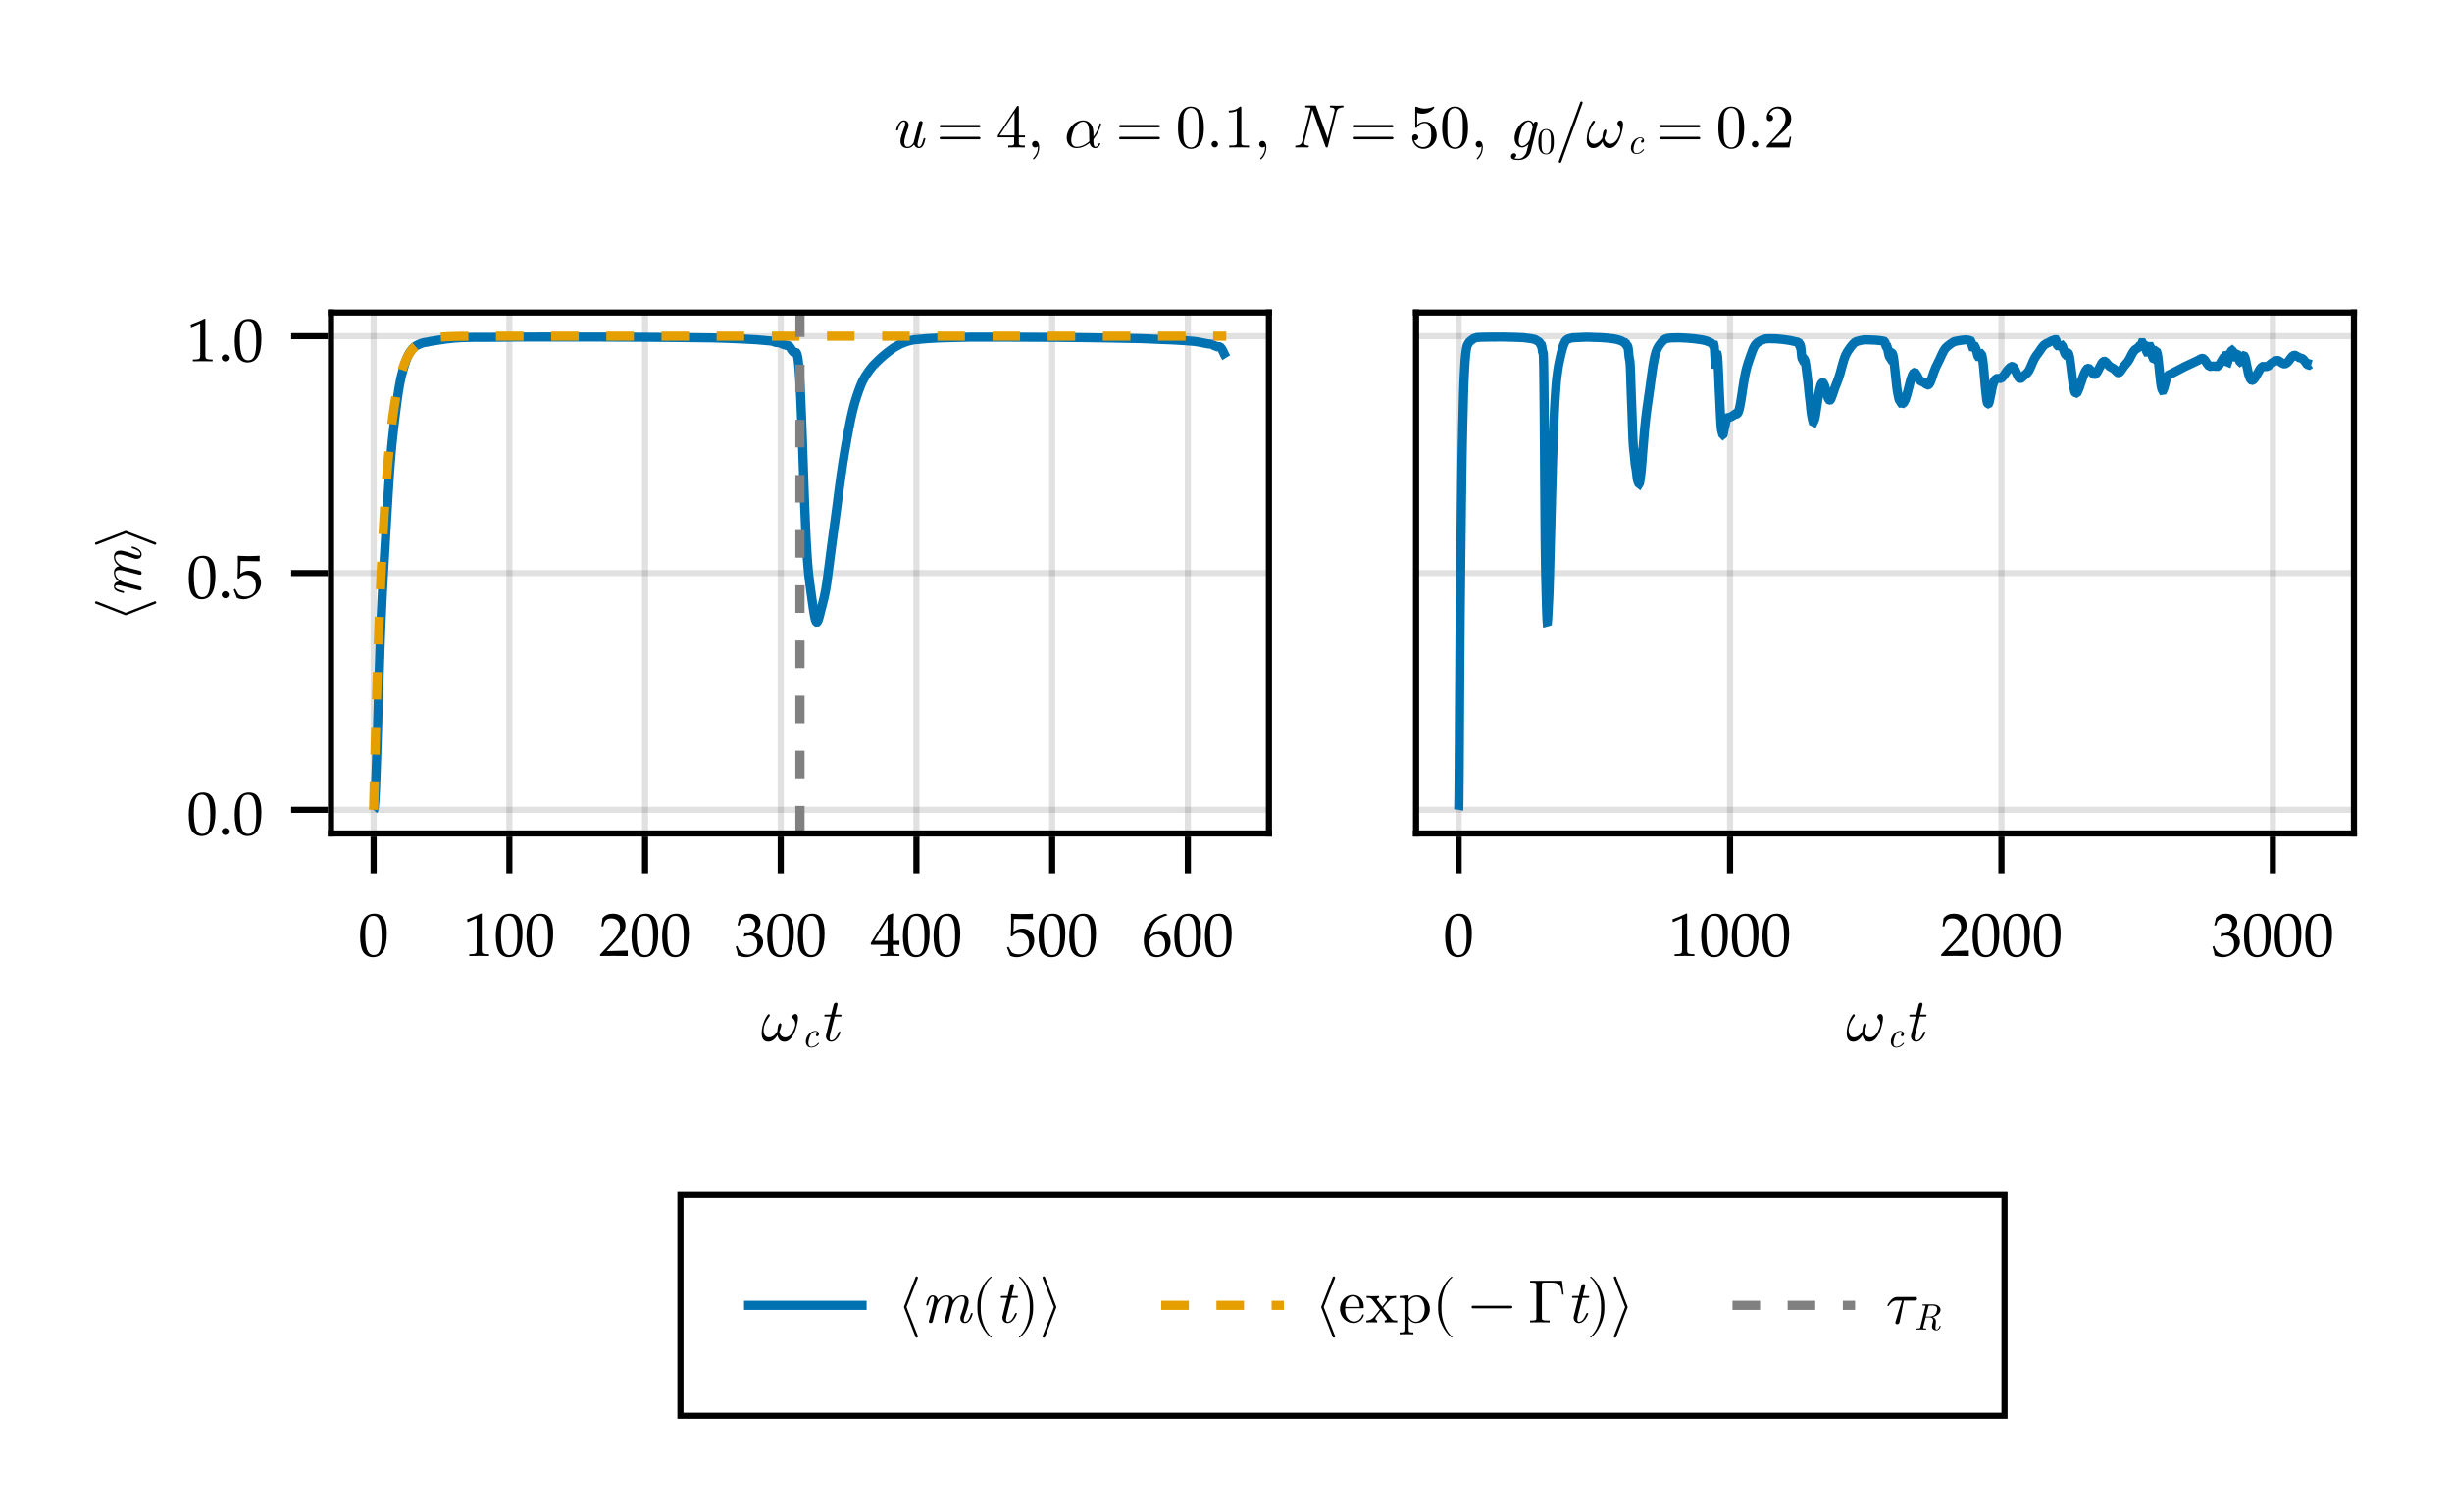 <?xml version="1.0" encoding="UTF-8"?>
<svg xmlns="http://www.w3.org/2000/svg" xmlns:xlink="http://www.w3.org/1999/xlink" width="300pt" height="185pt" viewBox="0 0 300 185" version="1.1">
<defs>
<g>
<symbol overflow="visible" id="glyph0-0-BlVLoAj8">
<path style="stroke:none;" d=""/>
</symbol>
<symbol overflow="visible" id="glyph0-1-BlVLoAj8">
<path style="stroke:none;" d="M 4.531 -2.797 C 4.531 -2.984 4.5 -3.156 4.375 -3.25 C 4.328 -3.297 4.281 -3.312 4.203 -3.312 C 4.125 -3.312 4.016 -3.266 3.938 -3.188 C 3.875 -3.125 3.844 -3.031 3.844 -2.953 C 3.844 -2.875 3.875 -2.812 3.922 -2.766 C 4.109 -2.609 4.203 -2.375 4.203 -2.109 C 4.203 -2.016 4.203 -1.922 4.172 -1.828 C 4 -1.141 3.562 -0.453 2.984 -0.453 C 2.562 -0.453 2.312 -0.75 2.25 -1.125 C 2.344 -1.344 2.422 -1.562 2.469 -1.797 C 2.484 -1.859 2.5 -1.922 2.5 -1.984 C 2.5 -2.094 2.453 -2.188 2.359 -2.188 C 2.219 -2.188 2.141 -2 2.094 -1.828 C 2.047 -1.594 2.016 -1.375 2 -1.156 C 1.75 -0.75 1.391 -0.453 0.984 -0.453 C 0.531 -0.453 0.328 -0.828 0.328 -1.312 C 0.328 -1.453 0.359 -1.625 0.391 -1.797 C 0.5 -2.25 0.766 -2.656 1.062 -3.062 C 1.078 -3.094 1.094 -3.125 1.094 -3.156 C 1.094 -3.203 1.062 -3.234 1.031 -3.266 C 1 -3.281 0.984 -3.281 0.953 -3.281 C 0.922 -3.281 0.859 -3.25 0.828 -3.203 C 0.516 -2.781 0.328 -2.297 0.203 -1.828 C 0.141 -1.547 0.094 -1.25 0.094 -0.984 C 0.094 -0.375 0.312 0.078 0.891 0.078 C 1.359 0.078 1.75 -0.25 2.031 -0.719 C 2.109 -0.25 2.375 0.078 2.875 0.078 C 3.656 0.078 4.125 -0.891 4.359 -1.797 C 4.438 -2.109 4.531 -2.484 4.531 -2.797 Z M 4.531 -2.797 "/>
</symbol>
<symbol overflow="visible" id="glyph1-0-BlVLoAj8">
<path style="stroke:none;" d=""/>
</symbol>
<symbol overflow="visible" id="glyph1-1-BlVLoAj8">
<path style="stroke:none;" d="M 2.109 -0.469 C 2.109 -0.484 2.062 -0.547 2.031 -0.547 C 2.016 -0.547 2.016 -0.531 1.969 -0.484 C 1.641 -0.062 1.234 -0.047 1.172 -0.047 C 0.922 -0.047 0.812 -0.25 0.812 -0.516 C 0.812 -0.75 0.938 -1.219 1.047 -1.438 C 1.203 -1.734 1.438 -1.891 1.641 -1.891 C 1.688 -1.891 1.891 -1.875 1.953 -1.703 C 1.734 -1.672 1.734 -1.469 1.734 -1.469 C 1.734 -1.406 1.781 -1.328 1.891 -1.328 C 2 -1.328 2.109 -1.438 2.109 -1.609 C 2.109 -1.828 1.922 -1.984 1.641 -1.984 C 1.078 -1.984 0.5 -1.344 0.5 -0.688 C 0.5 -0.25 0.766 0.047 1.156 0.047 C 1.734 0.047 2.109 -0.406 2.109 -0.469 Z M 2.109 -0.469 "/>
</symbol>
<symbol overflow="visible" id="glyph2-0-BlVLoAj8">
<path style="stroke:none;" d=""/>
</symbol>
<symbol overflow="visible" id="glyph2-1-BlVLoAj8">
<path style="stroke:none;" d="M 2.672 -1.078 C 2.672 -1.141 2.609 -1.141 2.562 -1.141 C 2.469 -1.141 2.469 -1.141 2.406 -1 C 2.266 -0.641 1.969 -0.078 1.547 -0.078 C 1.344 -0.078 1.344 -0.266 1.344 -0.391 C 1.344 -0.438 1.344 -0.562 1.391 -0.766 L 1.953 -3 L 2.594 -3 C 2.719 -3 2.797 -3 2.797 -3.141 C 2.797 -3.234 2.734 -3.234 2.609 -3.234 L 2.016 -3.234 L 2.281 -4.344 C 2.312 -4.453 2.312 -4.469 2.312 -4.5 C 2.312 -4.656 2.188 -4.688 2.109 -4.688 C 1.922 -4.688 1.859 -4.531 1.828 -4.422 L 1.531 -3.234 L 0.891 -3.234 C 0.766 -3.234 0.688 -3.234 0.688 -3.094 C 0.688 -3 0.75 -3 0.875 -3 L 1.469 -3 L 0.938 -0.844 C 0.922 -0.812 0.891 -0.703 0.891 -0.594 C 0.891 -0.219 1.141 0.078 1.531 0.078 C 2.281 0.078 2.672 -1.031 2.672 -1.078 Z M 2.672 -1.078 "/>
</symbol>
<symbol overflow="visible" id="glyph2-2-BlVLoAj8">
<path style="stroke:none;" d="M 6.312 -1.078 C 6.312 -1.141 6.25 -1.141 6.203 -1.141 C 6.109 -1.141 6.109 -1.125 6.078 -1.016 C 6.016 -0.812 5.812 -0.078 5.375 -0.078 C 5.219 -0.078 5.219 -0.188 5.219 -0.297 C 5.219 -0.484 5.281 -0.688 5.344 -0.859 C 5.5 -1.266 5.812 -2.094 5.812 -2.531 C 5.812 -3.172 5.375 -3.312 5.016 -3.312 C 4.5 -3.312 4.125 -2.984 3.891 -2.656 C 3.828 -3.172 3.438 -3.312 3.109 -3.312 C 2.656 -3.312 2.281 -3.062 2.031 -2.719 C 1.984 -3.094 1.719 -3.312 1.406 -3.312 C 1.125 -3.312 0.984 -3.141 0.859 -2.922 C 0.719 -2.625 0.625 -2.156 0.625 -2.156 C 0.625 -2.078 0.703 -2.078 0.734 -2.078 C 0.828 -2.078 0.844 -2.094 0.875 -2.25 C 1.016 -2.781 1.156 -3.156 1.391 -3.156 C 1.578 -3.156 1.578 -2.938 1.578 -2.844 C 1.578 -2.734 1.562 -2.594 1.531 -2.469 L 0.969 -0.219 C 0.953 -0.172 0.938 -0.141 0.938 -0.109 C 0.938 -0.031 1 0.078 1.156 0.078 C 1.25 0.078 1.375 0.031 1.422 -0.109 L 1.719 -1.312 C 1.766 -1.484 1.812 -1.641 1.844 -1.797 C 1.938 -2.172 1.938 -2.188 2.031 -2.344 C 2.25 -2.719 2.578 -3.156 3.094 -3.156 C 3.438 -3.156 3.438 -2.766 3.438 -2.656 C 3.438 -2.453 3.375 -2.234 3.375 -2.172 L 2.875 -0.219 C 2.859 -0.172 2.859 -0.141 2.859 -0.109 C 2.859 -0.031 2.922 0.078 3.062 0.078 C 3.156 0.078 3.281 0.031 3.344 -0.109 L 3.641 -1.312 C 3.672 -1.484 3.719 -1.641 3.75 -1.797 C 3.859 -2.172 3.859 -2.188 3.938 -2.344 C 4.156 -2.719 4.484 -3.156 5 -3.156 C 5.344 -3.156 5.344 -2.766 5.344 -2.656 C 5.344 -2.188 5.016 -1.297 4.906 -1 C 4.812 -0.75 4.797 -0.672 4.797 -0.516 C 4.797 -0.188 5 0.078 5.359 0.078 C 6.062 0.078 6.312 -1.031 6.312 -1.078 Z M 6.312 -1.078 "/>
</symbol>
<symbol overflow="visible" id="glyph3-0-BlVLoAj8">
<path style="stroke:none;" d=""/>
</symbol>
<symbol overflow="visible" id="glyph3-1-BlVLoAj8">
<path style="stroke:none;" d="M 3.484 -2.75 C 3.484 -4.391 3 -5.172 1.969 -5.172 C 0.812 -5.172 0.219 -4.25 0.219 -2.438 C 0.219 -1.547 0.375 -0.797 0.641 -0.422 C 0.906 -0.062 1.312 0.156 1.781 0.156 C 2.922 0.156 3.484 -0.828 3.484 -2.75 Z M 2.859 -2.375 C 2.859 -0.766 2.578 -0.109 1.875 -0.109 C 1.156 -0.109 0.844 -0.875 0.844 -2.703 C 0.844 -4.281 1.125 -4.906 1.844 -4.906 C 2.562 -4.906 2.859 -4.172 2.859 -2.375 Z M 2.859 -2.375 "/>
</symbol>
<symbol overflow="visible" id="glyph3-2-BlVLoAj8">
<path style="stroke:none;" d="M 3.141 0.016 L 3.141 -0.203 L 2.75 -0.219 C 2.328 -0.25 2.25 -0.328 2.25 -0.719 L 2.25 -5.172 L 2.156 -5.203 C 1.672 -4.953 1.125 -4.719 0.453 -4.484 L 0.5 -4.156 L 0.578 -4.156 L 1.547 -4.594 L 1.562 -4.609 C 1.609 -4.609 1.625 -4.531 1.625 -4.359 L 1.625 -0.719 C 1.625 -0.328 1.547 -0.25 1.141 -0.219 L 0.719 -0.203 L 0.719 0.016 C 1.125 0 1.547 0 1.953 0 C 2.344 0 2.75 0 3.141 0.016 Z M 3.141 0.016 "/>
</symbol>
<symbol overflow="visible" id="glyph3-3-BlVLoAj8">
<path style="stroke:none;" d="M 3.516 0.016 C 3.5 -0.141 3.5 -0.203 3.5 -0.312 C 3.5 -0.406 3.5 -0.484 3.516 -0.656 L 0.922 -0.578 L 2.281 -2.031 C 3 -2.797 3.234 -3.203 3.234 -3.766 C 3.234 -4.641 2.641 -5.172 1.688 -5.172 C 1.156 -5.172 0.781 -5.016 0.422 -4.641 L 0.297 -3.625 L 0.516 -3.625 L 0.609 -3.969 C 0.734 -4.406 1 -4.594 1.5 -4.594 C 2.141 -4.594 2.562 -4.188 2.562 -3.547 C 2.562 -2.984 2.25 -2.438 1.391 -1.531 L 0.125 -0.172 L 0.125 0.016 C 0.672 0 1.234 0 1.797 0 C 2.359 0 2.938 0 3.516 0.016 Z M 3.516 0.016 "/>
</symbol>
<symbol overflow="visible" id="glyph3-4-BlVLoAj8">
<path style="stroke:none;" d="M 3.469 -1.688 C 3.469 -2.047 3.312 -2.359 3.047 -2.547 C 2.859 -2.672 2.688 -2.734 2.312 -2.812 C 2.906 -3.266 3.141 -3.609 3.141 -4.062 C 3.141 -4.719 2.578 -5.172 1.75 -5.172 C 1.234 -5.172 0.906 -5.031 0.547 -4.672 L 0.328 -3.734 L 0.562 -3.734 L 0.688 -4.156 C 0.766 -4.406 1.25 -4.672 1.641 -4.672 C 2.125 -4.672 2.516 -4.266 2.516 -3.797 C 2.516 -3.234 2.078 -2.766 1.547 -2.766 C 1.484 -2.766 1.188 -2.781 1.188 -2.781 L 1.109 -2.391 L 1.156 -2.344 C 1.438 -2.469 1.578 -2.5 1.781 -2.5 C 2.406 -2.5 2.766 -2.109 2.766 -1.422 C 2.766 -0.656 2.312 -0.156 1.609 -0.156 C 1.266 -0.156 0.953 -0.266 0.734 -0.484 C 0.562 -0.641 0.453 -0.812 0.312 -1.219 L 0.109 -1.141 C 0.266 -0.688 0.328 -0.422 0.375 -0.047 C 0.766 0.094 1.109 0.156 1.375 0.156 C 1.984 0.156 2.672 -0.188 3.078 -0.688 C 3.344 -1 3.469 -1.328 3.469 -1.688 Z M 3.469 -1.688 "/>
</symbol>
<symbol overflow="visible" id="glyph3-5-BlVLoAj8">
<path style="stroke:none;" d="M 3.516 -1.641 C 3.516 -2.5 3 -3.062 2.203 -3.062 C 1.75 -3.062 1.484 -2.891 0.984 -2.484 C 1.141 -3.844 1.766 -4.578 3.125 -4.984 L 3.125 -5.047 L 2.844 -5.172 C 2.125 -4.922 1.812 -4.781 1.438 -4.453 C 0.656 -3.797 0.234 -2.875 0.234 -1.859 C 0.234 -0.609 0.844 0.156 1.812 0.156 C 2.781 0.156 3.516 -0.625 3.516 -1.641 Z M 2.859 -1.375 C 2.859 -0.594 2.484 -0.094 1.906 -0.094 C 1.266 -0.094 0.922 -0.641 0.922 -1.656 C 0.922 -1.906 0.953 -2.062 1.031 -2.188 C 1.203 -2.438 1.547 -2.625 1.906 -2.625 C 2.484 -2.625 2.859 -2.125 2.859 -1.375 Z M 2.859 -1.375 "/>
</symbol>
<symbol overflow="visible" id="glyph4-0-BlVLoAj8">
<path style="stroke:none;" d=""/>
</symbol>
<symbol overflow="visible" id="glyph4-1-BlVLoAj8">
<path style="stroke:none;" d="M 3.484 -2.75 C 3.484 -4.391 3 -5.172 1.969 -5.172 C 0.812 -5.172 0.219 -4.25 0.219 -2.438 C 0.219 -1.547 0.375 -0.797 0.641 -0.422 C 0.906 -0.062 1.312 0.156 1.781 0.156 C 2.922 0.156 3.484 -0.828 3.484 -2.75 Z M 2.859 -2.375 C 2.859 -0.766 2.578 -0.109 1.875 -0.109 C 1.156 -0.109 0.844 -0.875 0.844 -2.703 C 0.844 -4.281 1.125 -4.906 1.844 -4.906 C 2.562 -4.906 2.859 -4.172 2.859 -2.375 Z M 2.859 -2.375 "/>
</symbol>
<symbol overflow="visible" id="glyph5-0-BlVLoAj8">
<path style="stroke:none;" d=""/>
</symbol>
<symbol overflow="visible" id="glyph5-1-BlVLoAj8">
<path style="stroke:none;" d="M 3.547 0.016 L 3.547 -0.203 L 3.188 -0.219 C 2.812 -0.25 2.734 -0.344 2.734 -0.797 L 2.734 -1.359 C 3.172 -1.359 3.328 -1.344 3.547 -1.328 L 3.547 -1.859 C 3.547 -1.859 3.172 -1.844 2.938 -1.844 L 2.734 -1.844 L 2.734 -2.875 C 2.734 -4.219 2.75 -4.859 2.781 -5.172 L 2.688 -5.203 L 2.141 -5 L 0.016 -1.531 L 0.094 -1.359 L 2.094 -1.359 L 2.094 -0.797 C 2.094 -0.344 2.016 -0.234 1.656 -0.219 L 1.188 -0.203 L 1.188 0.016 C 1.594 0 1.984 0 2.391 0 C 2.781 0 3.156 0 3.547 0.016 Z M 2.094 -1.844 L 0.484 -1.844 L 2.094 -4.484 Z M 2.094 -1.844 "/>
</symbol>
<symbol overflow="visible" id="glyph5-2-BlVLoAj8">
<path style="stroke:none;" d="M 3.484 -2.75 C 3.484 -4.391 3 -5.172 1.969 -5.172 C 0.812 -5.172 0.219 -4.25 0.219 -2.438 C 0.219 -1.547 0.375 -0.797 0.641 -0.422 C 0.906 -0.062 1.312 0.156 1.781 0.156 C 2.922 0.156 3.484 -0.828 3.484 -2.75 Z M 2.859 -2.375 C 2.859 -0.766 2.578 -0.109 1.875 -0.109 C 1.156 -0.109 0.844 -0.875 0.844 -2.703 C 0.844 -4.281 1.125 -4.906 1.844 -4.906 C 2.562 -4.906 2.859 -4.172 2.859 -2.375 Z M 2.859 -2.375 "/>
</symbol>
<symbol overflow="visible" id="glyph6-0-BlVLoAj8">
<path style="stroke:none;" d=""/>
</symbol>
<symbol overflow="visible" id="glyph6-1-BlVLoAj8">
<path style="stroke:none;" d="M 3.438 -1.891 C 3.438 -2.75 2.828 -3.344 1.984 -3.344 C 1.625 -3.344 1.344 -3.25 0.891 -2.969 L 0.953 -4.531 L 3.234 -4.5 L 3.281 -4.531 C 3.266 -4.672 3.266 -4.719 3.266 -4.828 C 3.266 -4.953 3.266 -5 3.281 -5.125 L 3.234 -5.172 C 3.234 -5.172 2.438 -5.125 1.938 -5.125 C 1.422 -5.125 0.625 -5.172 0.625 -5.172 L 0.594 -5.125 L 0.609 -4.109 C 0.609 -3.438 0.578 -2.75 0.562 -2.422 L 0.719 -2.375 C 1.062 -2.719 1.266 -2.828 1.641 -2.828 C 2.359 -2.828 2.812 -2.312 2.812 -1.5 C 2.812 -0.672 2.328 -0.188 1.5 -0.188 C 1.109 -0.188 0.734 -0.328 0.625 -0.516 L 0.281 -1.125 L 0.094 -1.031 C 0.266 -0.594 0.359 -0.359 0.469 -0.031 C 0.672 0.078 0.969 0.156 1.297 0.156 C 1.797 0.156 2.328 -0.062 2.75 -0.422 C 3.203 -0.828 3.438 -1.344 3.438 -1.891 Z M 3.438 -1.891 "/>
</symbol>
<symbol overflow="visible" id="glyph6-2-BlVLoAj8">
<path style="stroke:none;" d="M 3.484 -2.75 C 3.484 -4.391 3 -5.172 1.969 -5.172 C 0.812 -5.172 0.219 -4.25 0.219 -2.438 C 0.219 -1.547 0.375 -0.797 0.641 -0.422 C 0.906 -0.062 1.312 0.156 1.781 0.156 C 2.922 0.156 3.484 -0.828 3.484 -2.75 Z M 2.859 -2.375 C 2.859 -0.766 2.578 -0.109 1.875 -0.109 C 1.156 -0.109 0.844 -0.875 0.844 -2.703 C 0.844 -4.281 1.125 -4.906 1.844 -4.906 C 2.562 -4.906 2.859 -4.172 2.859 -2.375 Z M 2.859 -2.375 "/>
</symbol>
<symbol overflow="visible" id="glyph7-0-BlVLoAj8">
<path style="stroke:none;" d=""/>
</symbol>
<symbol overflow="visible" id="glyph7-1-BlVLoAj8">
<path style="stroke:none;" d="M 1.719 -2.516 C 1.703 -2.516 1.688 -2.516 1.672 -2.516 L -1.875 -1.125 L -5.422 -2.516 C -5.438 -2.516 -5.453 -2.516 -5.469 -2.516 C -5.562 -2.516 -5.625 -2.453 -5.625 -2.375 C -5.625 -2.312 -5.594 -2.25 -5.531 -2.234 L -1.922 -0.828 C -1.906 -0.828 -1.891 -0.828 -1.875 -0.828 C -1.859 -0.828 -1.844 -0.828 -1.828 -0.828 L 1.781 -2.234 C 1.844 -2.25 1.875 -2.312 1.875 -2.375 C 1.875 -2.453 1.812 -2.516 1.719 -2.516 Z M 1.719 -2.516 "/>
</symbol>
<symbol overflow="visible" id="glyph8-0-BlVLoAj8">
<path style="stroke:none;" d=""/>
</symbol>
<symbol overflow="visible" id="glyph8-1-BlVLoAj8">
<path style="stroke:none;" d="M -1.078 -6.312 C -1.141 -6.312 -1.141 -6.25 -1.141 -6.203 C -1.141 -6.109 -1.125 -6.109 -1.016 -6.078 C -0.812 -6.016 -0.078 -5.812 -0.078 -5.375 C -0.078 -5.219 -0.188 -5.219 -0.297 -5.219 C -0.484 -5.219 -0.688 -5.281 -0.859 -5.344 C -1.266 -5.5 -2.094 -5.812 -2.531 -5.812 C -3.172 -5.812 -3.312 -5.375 -3.312 -5.016 C -3.312 -4.5 -2.984 -4.125 -2.656 -3.891 C -3.172 -3.828 -3.312 -3.438 -3.312 -3.109 C -3.312 -2.656 -3.062 -2.281 -2.719 -2.031 C -3.094 -1.984 -3.312 -1.719 -3.312 -1.406 C -3.312 -1.125 -3.141 -0.984 -2.922 -0.859 C -2.625 -0.719 -2.156 -0.625 -2.156 -0.625 C -2.078 -0.625 -2.078 -0.703 -2.078 -0.734 C -2.078 -0.828 -2.094 -0.844 -2.25 -0.875 C -2.781 -1.016 -3.156 -1.156 -3.156 -1.391 C -3.156 -1.578 -2.938 -1.578 -2.844 -1.578 C -2.734 -1.578 -2.594 -1.562 -2.469 -1.531 L -0.219 -0.969 C -0.172 -0.953 -0.141 -0.938 -0.109 -0.938 C -0.031 -0.938 0.078 -1 0.078 -1.156 C 0.078 -1.25 0.031 -1.375 -0.109 -1.422 L -1.312 -1.719 C -1.484 -1.766 -1.641 -1.812 -1.797 -1.844 C -2.172 -1.938 -2.188 -1.938 -2.344 -2.031 C -2.719 -2.25 -3.156 -2.578 -3.156 -3.094 C -3.156 -3.438 -2.766 -3.438 -2.656 -3.438 C -2.453 -3.438 -2.234 -3.375 -2.172 -3.375 L -0.219 -2.875 C -0.172 -2.859 -0.141 -2.859 -0.109 -2.859 C -0.031 -2.859 0.078 -2.922 0.078 -3.062 C 0.078 -3.156 0.031 -3.281 -0.109 -3.344 L -1.312 -3.641 C -1.484 -3.672 -1.641 -3.719 -1.797 -3.75 C -2.172 -3.859 -2.188 -3.859 -2.344 -3.938 C -2.719 -4.156 -3.156 -4.484 -3.156 -5 C -3.156 -5.344 -2.766 -5.344 -2.656 -5.344 C -2.188 -5.344 -1.297 -5.016 -1 -4.906 C -0.75 -4.812 -0.672 -4.797 -0.516 -4.797 C -0.188 -4.797 0.078 -5 0.078 -5.359 C 0.078 -6.062 -1.031 -6.312 -1.078 -6.312 Z M -1.078 -6.312 "/>
</symbol>
<symbol overflow="visible" id="glyph9-0-BlVLoAj8">
<path style="stroke:none;" d=""/>
</symbol>
<symbol overflow="visible" id="glyph9-1-BlVLoAj8">
<path style="stroke:none;" d="M -1.922 -2.078 L -5.531 -0.688 C -5.594 -0.672 -5.625 -0.609 -5.625 -0.547 C -5.625 -0.469 -5.562 -0.391 -5.469 -0.391 C -5.453 -0.391 -5.438 -0.391 -5.422 -0.406 L -1.875 -1.781 L 1.672 -0.406 C 1.688 -0.391 1.703 -0.391 1.719 -0.391 C 1.812 -0.391 1.875 -0.469 1.875 -0.547 C 1.875 -0.609 1.844 -0.672 1.781 -0.688 L -1.828 -2.078 C -1.844 -2.094 -1.859 -2.094 -1.875 -2.094 C -1.891 -2.094 -1.906 -2.094 -1.922 -2.078 Z M -1.922 -2.078 "/>
</symbol>
<symbol overflow="visible" id="glyph10-0-BlVLoAj8">
<path style="stroke:none;" d=""/>
</symbol>
<symbol overflow="visible" id="glyph10-1-BlVLoAj8">
<path style="stroke:none;" d="M 3.484 -2.75 C 3.484 -4.391 3 -5.172 1.969 -5.172 C 0.812 -5.172 0.219 -4.25 0.219 -2.438 C 0.219 -1.547 0.375 -0.797 0.641 -0.422 C 0.906 -0.062 1.312 0.156 1.781 0.156 C 2.922 0.156 3.484 -0.828 3.484 -2.75 Z M 2.859 -2.375 C 2.859 -0.766 2.578 -0.109 1.875 -0.109 C 1.156 -0.109 0.844 -0.875 0.844 -2.703 C 0.844 -4.281 1.125 -4.906 1.844 -4.906 C 2.562 -4.906 2.859 -4.172 2.859 -2.375 Z M 2.859 -2.375 "/>
</symbol>
<symbol overflow="visible" id="glyph11-0-BlVLoAj8">
<path style="stroke:none;" d=""/>
</symbol>
<symbol overflow="visible" id="glyph11-1-BlVLoAj8">
<path style="stroke:none;" d="M 1.375 -0.391 C 1.375 -0.625 1.156 -0.828 0.938 -0.828 C 0.703 -0.828 0.5 -0.625 0.5 -0.391 C 0.5 -0.172 0.703 0.031 0.922 0.031 C 1.156 0.031 1.375 -0.172 1.375 -0.391 Z M 1.375 -0.391 "/>
</symbol>
<symbol overflow="visible" id="glyph12-0-BlVLoAj8">
<path style="stroke:none;" d=""/>
</symbol>
<symbol overflow="visible" id="glyph12-1-BlVLoAj8">
<path style="stroke:none;" d="M 3.484 -2.75 C 3.484 -4.391 3 -5.172 1.969 -5.172 C 0.812 -5.172 0.219 -4.25 0.219 -2.438 C 0.219 -1.547 0.375 -0.797 0.641 -0.422 C 0.906 -0.062 1.312 0.156 1.781 0.156 C 2.922 0.156 3.484 -0.828 3.484 -2.75 Z M 2.859 -2.375 C 2.859 -0.766 2.578 -0.109 1.875 -0.109 C 1.156 -0.109 0.844 -0.875 0.844 -2.703 C 0.844 -4.281 1.125 -4.906 1.844 -4.906 C 2.562 -4.906 2.859 -4.172 2.859 -2.375 Z M 2.859 -2.375 "/>
</symbol>
<symbol overflow="visible" id="glyph13-0-BlVLoAj8">
<path style="stroke:none;" d=""/>
</symbol>
<symbol overflow="visible" id="glyph13-1-BlVLoAj8">
<path style="stroke:none;" d="M 3.484 -2.75 C 3.484 -4.391 3 -5.172 1.969 -5.172 C 0.812 -5.172 0.219 -4.25 0.219 -2.438 C 0.219 -1.547 0.375 -0.797 0.641 -0.422 C 0.906 -0.062 1.312 0.156 1.781 0.156 C 2.922 0.156 3.484 -0.828 3.484 -2.75 Z M 2.859 -2.375 C 2.859 -0.766 2.578 -0.109 1.875 -0.109 C 1.156 -0.109 0.844 -0.875 0.844 -2.703 C 0.844 -4.281 1.125 -4.906 1.844 -4.906 C 2.562 -4.906 2.859 -4.172 2.859 -2.375 Z M 2.859 -2.375 "/>
</symbol>
<symbol overflow="visible" id="glyph13-2-BlVLoAj8">
<path style="stroke:none;" d="M 3.141 0.016 L 3.141 -0.203 L 2.75 -0.219 C 2.328 -0.25 2.25 -0.328 2.25 -0.719 L 2.25 -5.172 L 2.156 -5.203 C 1.672 -4.953 1.125 -4.719 0.453 -4.484 L 0.5 -4.156 L 0.578 -4.156 L 1.547 -4.594 L 1.562 -4.609 C 1.609 -4.609 1.625 -4.531 1.625 -4.359 L 1.625 -0.719 C 1.625 -0.328 1.547 -0.25 1.141 -0.219 L 0.719 -0.203 L 0.719 0.016 C 1.125 0 1.547 0 1.953 0 C 2.344 0 2.75 0 3.141 0.016 Z M 3.141 0.016 "/>
</symbol>
<symbol overflow="visible" id="glyph14-0-BlVLoAj8">
<path style="stroke:none;" d=""/>
</symbol>
<symbol overflow="visible" id="glyph14-1-BlVLoAj8">
<path style="stroke:none;" d="M 1.375 -0.391 C 1.375 -0.625 1.156 -0.828 0.938 -0.828 C 0.703 -0.828 0.5 -0.625 0.5 -0.391 C 0.5 -0.172 0.703 0.031 0.922 0.031 C 1.156 0.031 1.375 -0.172 1.375 -0.391 Z M 1.375 -0.391 "/>
</symbol>
<symbol overflow="visible" id="glyph15-0-BlVLoAj8">
<path style="stroke:none;" d=""/>
</symbol>
<symbol overflow="visible" id="glyph15-1-BlVLoAj8">
<path style="stroke:none;" d="M 3.438 -1.891 C 3.438 -2.75 2.828 -3.344 1.984 -3.344 C 1.625 -3.344 1.344 -3.25 0.891 -2.969 L 0.953 -4.531 L 3.234 -4.5 L 3.281 -4.531 C 3.266 -4.672 3.266 -4.719 3.266 -4.828 C 3.266 -4.953 3.266 -5 3.281 -5.125 L 3.234 -5.172 C 3.234 -5.172 2.438 -5.125 1.938 -5.125 C 1.422 -5.125 0.625 -5.172 0.625 -5.172 L 0.594 -5.125 L 0.609 -4.109 C 0.609 -3.438 0.578 -2.75 0.562 -2.422 L 0.719 -2.375 C 1.062 -2.719 1.266 -2.828 1.641 -2.828 C 2.359 -2.828 2.812 -2.312 2.812 -1.5 C 2.812 -0.672 2.328 -0.188 1.5 -0.188 C 1.109 -0.188 0.734 -0.328 0.625 -0.516 L 0.281 -1.125 L 0.094 -1.031 C 0.266 -0.594 0.359 -0.359 0.469 -0.031 C 0.672 0.078 0.969 0.156 1.297 0.156 C 1.797 0.156 2.328 -0.062 2.75 -0.422 C 3.203 -0.828 3.438 -1.344 3.438 -1.891 Z M 3.438 -1.891 "/>
</symbol>
<symbol overflow="visible" id="glyph15-2-BlVLoAj8">
<path style="stroke:none;" d="M 3.484 -2.75 C 3.484 -4.391 3 -5.172 1.969 -5.172 C 0.812 -5.172 0.219 -4.25 0.219 -2.438 C 0.219 -1.547 0.375 -0.797 0.641 -0.422 C 0.906 -0.062 1.312 0.156 1.781 0.156 C 2.922 0.156 3.484 -0.828 3.484 -2.75 Z M 2.859 -2.375 C 2.859 -0.766 2.578 -0.109 1.875 -0.109 C 1.156 -0.109 0.844 -0.875 0.844 -2.703 C 0.844 -4.281 1.125 -4.906 1.844 -4.906 C 2.562 -4.906 2.859 -4.172 2.859 -2.375 Z M 2.859 -2.375 "/>
</symbol>
<symbol overflow="visible" id="glyph16-0-BlVLoAj8">
<path style="stroke:none;" d=""/>
</symbol>
<symbol overflow="visible" id="glyph16-1-BlVLoAj8">
<path style="stroke:none;" d="M 4.531 -2.797 C 4.531 -2.984 4.5 -3.156 4.375 -3.25 C 4.328 -3.297 4.281 -3.312 4.203 -3.312 C 4.125 -3.312 4.016 -3.266 3.938 -3.188 C 3.875 -3.125 3.844 -3.031 3.844 -2.953 C 3.844 -2.875 3.875 -2.812 3.922 -2.766 C 4.109 -2.609 4.203 -2.375 4.203 -2.109 C 4.203 -2.016 4.203 -1.922 4.172 -1.828 C 4 -1.141 3.562 -0.453 2.984 -0.453 C 2.562 -0.453 2.312 -0.75 2.25 -1.125 C 2.344 -1.344 2.422 -1.562 2.469 -1.797 C 2.484 -1.859 2.5 -1.922 2.5 -1.984 C 2.5 -2.094 2.453 -2.188 2.359 -2.188 C 2.219 -2.188 2.141 -2 2.094 -1.828 C 2.047 -1.594 2.016 -1.375 2 -1.156 C 1.75 -0.75 1.391 -0.453 0.984 -0.453 C 0.531 -0.453 0.328 -0.828 0.328 -1.312 C 0.328 -1.453 0.359 -1.625 0.391 -1.797 C 0.5 -2.25 0.766 -2.656 1.062 -3.062 C 1.078 -3.094 1.094 -3.125 1.094 -3.156 C 1.094 -3.203 1.062 -3.234 1.031 -3.266 C 1 -3.281 0.984 -3.281 0.953 -3.281 C 0.922 -3.281 0.859 -3.25 0.828 -3.203 C 0.516 -2.781 0.328 -2.297 0.203 -1.828 C 0.141 -1.547 0.094 -1.25 0.094 -0.984 C 0.094 -0.375 0.312 0.078 0.891 0.078 C 1.359 0.078 1.75 -0.25 2.031 -0.719 C 2.109 -0.25 2.375 0.078 2.875 0.078 C 3.656 0.078 4.125 -0.891 4.359 -1.797 C 4.438 -2.109 4.531 -2.484 4.531 -2.797 Z M 4.531 -2.797 "/>
</symbol>
<symbol overflow="visible" id="glyph16-2-BlVLoAj8">
<path style="stroke:none;" d="M 2.156 -1.562 L 2.156 -2.188 C 2.156 -3.469 1.375 -4.969 0.547 -5.594 C 0.531 -5.609 0.516 -5.609 0.5 -5.609 C 0.469 -5.609 0.422 -5.578 0.422 -5.531 C 0.422 -5.516 0.438 -5.484 0.453 -5.469 C 1.234 -4.891 1.75 -3.391 1.75 -2.188 L 1.75 -1.562 C 1.75 -0.359 1.234 1.141 0.453 1.719 C 0.438 1.734 0.422 1.766 0.422 1.781 C 0.422 1.828 0.469 1.859 0.5 1.859 C 0.516 1.859 0.531 1.859 0.547 1.844 C 1.375 1.219 2.156 -0.281 2.156 -1.562 Z M 2.156 -1.562 "/>
</symbol>
<symbol overflow="visible" id="glyph16-3-BlVLoAj8">
<path style="stroke:none;" d="M 2.516 1.719 C 2.516 1.703 2.516 1.688 2.516 1.672 L 1.125 -1.875 L 2.516 -5.422 C 2.516 -5.438 2.516 -5.453 2.516 -5.469 C 2.516 -5.562 2.453 -5.625 2.375 -5.625 C 2.312 -5.625 2.25 -5.594 2.234 -5.531 L 0.828 -1.922 C 0.828 -1.906 0.828 -1.891 0.828 -1.875 C 0.828 -1.859 0.828 -1.844 0.828 -1.828 L 2.234 1.781 C 2.25 1.844 2.312 1.875 2.375 1.875 C 2.453 1.875 2.516 1.812 2.516 1.719 Z M 2.516 1.719 "/>
</symbol>
<symbol overflow="visible" id="glyph16-4-BlVLoAj8">
<path style="stroke:none;" d="M 2.484 1.781 C 2.484 1.766 2.469 1.734 2.453 1.719 C 1.688 1.141 1.156 -0.359 1.156 -1.562 L 1.156 -2.188 C 1.156 -3.391 1.688 -4.891 2.453 -5.469 C 2.469 -5.484 2.484 -5.516 2.484 -5.531 C 2.484 -5.578 2.453 -5.609 2.422 -5.609 C 2.406 -5.609 2.391 -5.609 2.375 -5.594 C 1.547 -4.969 0.75 -3.469 0.75 -2.188 L 0.75 -1.562 C 0.75 -0.281 1.547 1.219 2.375 1.844 C 2.391 1.859 2.406 1.859 2.422 1.859 C 2.453 1.859 2.484 1.828 2.484 1.781 Z M 2.484 1.781 "/>
</symbol>
<symbol overflow="visible" id="glyph16-5-BlVLoAj8">
<path style="stroke:none;" d="M 4.359 -3.406 L 4.156 -5.094 L 0.25 -5.094 L 0.25 -4.875 L 0.422 -4.875 C 1 -4.875 1.016 -4.781 1.016 -4.516 L 1.016 -0.578 C 1.016 -0.312 1 -0.234 0.422 -0.234 L 0.25 -0.234 L 0.25 0 C 0.516 -0.016 1.094 -0.016 1.391 -0.016 C 1.688 -0.016 2.375 -0.016 2.641 0 L 2.641 -0.234 L 2.406 -0.234 C 1.688 -0.234 1.688 -0.328 1.688 -0.594 L 1.688 -4.562 C 1.688 -4.812 1.703 -4.875 2.062 -4.875 L 2.828 -4.875 C 3.906 -4.875 4.062 -4.422 4.172 -3.406 Z M 4.359 -3.406 "/>
</symbol>
<symbol overflow="visible" id="glyph16-6-BlVLoAj8">
<path style="stroke:none;" d="M 2.078 -1.922 L 0.688 -5.531 C 0.672 -5.594 0.609 -5.625 0.547 -5.625 C 0.469 -5.625 0.391 -5.562 0.391 -5.469 C 0.391 -5.453 0.391 -5.438 0.406 -5.422 L 1.781 -1.875 L 0.406 1.672 C 0.391 1.688 0.391 1.703 0.391 1.719 C 0.391 1.812 0.469 1.875 0.547 1.875 C 0.609 1.875 0.672 1.844 0.688 1.781 L 2.078 -1.828 C 2.094 -1.844 2.094 -1.859 2.094 -1.875 C 2.094 -1.891 2.094 -1.906 2.078 -1.922 Z M 2.078 -1.922 "/>
</symbol>
<symbol overflow="visible" id="glyph16-7-BlVLoAj8">
<path style="stroke:none;" d="M 3.828 -3.047 C 3.828 -3.234 3.672 -3.234 3.531 -3.234 L 1.438 -3.234 C 1.281 -3.234 0.984 -3.234 0.656 -2.875 C 0.406 -2.609 0.203 -2.25 0.203 -2.203 C 0.203 -2.203 0.203 -2.125 0.297 -2.125 C 0.359 -2.125 0.375 -2.156 0.406 -2.219 C 0.781 -2.797 1.203 -2.797 1.359 -2.797 L 1.984 -2.797 L 1.25 -0.391 C 1.219 -0.297 1.172 -0.141 1.172 -0.109 C 1.172 -0.031 1.234 0.094 1.391 0.094 C 1.641 0.094 1.688 -0.125 1.703 -0.234 L 2.203 -2.797 L 3.469 -2.797 C 3.562 -2.797 3.828 -2.797 3.828 -3.047 Z M 3.828 -3.047 "/>
</symbol>
<symbol overflow="visible" id="glyph17-0-BlVLoAj8">
<path style="stroke:none;" d=""/>
</symbol>
<symbol overflow="visible" id="glyph17-1-BlVLoAj8">
<path style="stroke:none;" d="M 3.484 -2.75 C 3.484 -4.391 3 -5.172 1.969 -5.172 C 0.812 -5.172 0.219 -4.25 0.219 -2.438 C 0.219 -1.547 0.375 -0.797 0.641 -0.422 C 0.906 -0.062 1.312 0.156 1.781 0.156 C 2.922 0.156 3.484 -0.828 3.484 -2.75 Z M 2.859 -2.375 C 2.859 -0.766 2.578 -0.109 1.875 -0.109 C 1.156 -0.109 0.844 -0.875 0.844 -2.703 C 0.844 -4.281 1.125 -4.906 1.844 -4.906 C 2.562 -4.906 2.859 -4.172 2.859 -2.375 Z M 2.859 -2.375 "/>
</symbol>
<symbol overflow="visible" id="glyph17-2-BlVLoAj8">
<path style="stroke:none;" d="M 3.469 -1.688 C 3.469 -2.047 3.312 -2.359 3.047 -2.547 C 2.859 -2.672 2.688 -2.734 2.312 -2.812 C 2.906 -3.266 3.141 -3.609 3.141 -4.062 C 3.141 -4.719 2.578 -5.172 1.75 -5.172 C 1.234 -5.172 0.906 -5.031 0.547 -4.672 L 0.328 -3.734 L 0.562 -3.734 L 0.688 -4.156 C 0.766 -4.406 1.25 -4.672 1.641 -4.672 C 2.125 -4.672 2.516 -4.266 2.516 -3.797 C 2.516 -3.234 2.078 -2.766 1.547 -2.766 C 1.484 -2.766 1.188 -2.781 1.188 -2.781 L 1.109 -2.391 L 1.156 -2.344 C 1.438 -2.469 1.578 -2.5 1.781 -2.5 C 2.406 -2.5 2.766 -2.109 2.766 -1.422 C 2.766 -0.656 2.312 -0.156 1.609 -0.156 C 1.266 -0.156 0.953 -0.266 0.734 -0.484 C 0.562 -0.641 0.453 -0.812 0.312 -1.219 L 0.109 -1.141 C 0.266 -0.688 0.328 -0.422 0.375 -0.047 C 0.766 0.094 1.109 0.156 1.375 0.156 C 1.984 0.156 2.672 -0.188 3.078 -0.688 C 3.344 -1 3.469 -1.328 3.469 -1.688 Z M 3.469 -1.688 "/>
</symbol>
<symbol overflow="visible" id="glyph18-0-BlVLoAj8">
<path style="stroke:none;" d=""/>
</symbol>
<symbol overflow="visible" id="glyph18-1-BlVLoAj8">
<path style="stroke:none;" d="M 3.484 -2.75 C 3.484 -4.391 3 -5.172 1.969 -5.172 C 0.812 -5.172 0.219 -4.25 0.219 -2.438 C 0.219 -1.547 0.375 -0.797 0.641 -0.422 C 0.906 -0.062 1.312 0.156 1.781 0.156 C 2.922 0.156 3.484 -0.828 3.484 -2.75 Z M 2.859 -2.375 C 2.859 -0.766 2.578 -0.109 1.875 -0.109 C 1.156 -0.109 0.844 -0.875 0.844 -2.703 C 0.844 -4.281 1.125 -4.906 1.844 -4.906 C 2.562 -4.906 2.859 -4.172 2.859 -2.375 Z M 2.859 -2.375 "/>
</symbol>
<symbol overflow="visible" id="glyph19-0-BlVLoAj8">
<path style="stroke:none;" d=""/>
</symbol>
<symbol overflow="visible" id="glyph19-1-BlVLoAj8">
<path style="stroke:none;" d="M 4.203 -1.078 C 4.203 -1.141 4.141 -1.141 4.094 -1.141 C 4 -1.141 4 -1.141 3.953 -0.969 C 3.844 -0.562 3.703 -0.078 3.453 -0.078 C 3.25 -0.078 3.25 -0.281 3.25 -0.391 C 3.25 -0.438 3.25 -0.562 3.312 -0.766 L 3.844 -2.938 C 3.859 -2.984 3.875 -3.016 3.875 -3.031 C 3.875 -3.125 3.812 -3.234 3.656 -3.234 C 3.438 -3.234 3.375 -3.016 3.375 -2.953 L 2.812 -0.766 C 2.781 -0.625 2.781 -0.609 2.719 -0.516 C 2.578 -0.312 2.359 -0.078 2.031 -0.078 C 1.688 -0.078 1.625 -0.406 1.625 -0.656 C 1.625 -1.125 1.875 -1.797 2.062 -2.297 C 2.109 -2.453 2.156 -2.562 2.156 -2.703 C 2.156 -3.078 1.906 -3.312 1.578 -3.312 C 0.891 -3.312 0.625 -2.203 0.625 -2.156 C 0.625 -2.078 0.703 -2.078 0.734 -2.078 C 0.828 -2.078 0.844 -2.094 0.875 -2.203 C 0.938 -2.438 1.125 -3.156 1.562 -3.156 C 1.656 -3.156 1.734 -3.125 1.734 -2.938 C 1.734 -2.75 1.656 -2.547 1.547 -2.25 C 1.359 -1.734 1.156 -1.172 1.156 -0.781 C 1.156 -0.141 1.594 0.078 2 0.078 C 2.406 0.078 2.656 -0.141 2.828 -0.375 C 2.969 0.031 3.297 0.078 3.438 0.078 C 3.719 0.078 3.875 -0.109 3.984 -0.344 C 4.125 -0.625 4.203 -1.078 4.203 -1.078 Z M 4.203 -1.078 "/>
</symbol>
<symbol overflow="visible" id="glyph20-0-BlVLoAj8">
<path style="stroke:none;" d=""/>
</symbol>
<symbol overflow="visible" id="glyph20-1-BlVLoAj8">
<path style="stroke:none;" d="M 5.422 -2.609 C 5.422 -2.688 5.344 -2.75 5.266 -2.75 L 0.562 -2.75 C 0.484 -2.75 0.422 -2.688 0.422 -2.609 C 0.422 -2.516 0.484 -2.453 0.562 -2.453 L 5.266 -2.453 C 5.344 -2.453 5.422 -2.516 5.422 -2.609 Z M 5.422 -1.141 C 5.422 -1.234 5.344 -1.297 5.266 -1.297 L 0.562 -1.297 C 0.484 -1.297 0.422 -1.234 0.422 -1.141 C 0.422 -1.062 0.484 -1 0.562 -1 L 5.266 -1 C 5.344 -1 5.422 -1.062 5.422 -1.141 Z M 5.422 -1.141 "/>
</symbol>
<symbol overflow="visible" id="glyph20-2-BlVLoAj8">
<path style="stroke:none;" d="M 1.516 0 C 1.516 -0.5 1.328 -0.797 1.047 -0.797 C 0.797 -0.797 0.641 -0.609 0.641 -0.391 C 0.641 -0.188 0.797 0 1.047 0 C 1.125 0 1.234 -0.031 1.312 -0.094 C 1.328 -0.109 1.344 -0.125 1.344 -0.125 C 1.344 -0.125 1.359 -0.109 1.359 0 C 1.359 0.547 1.094 1 0.844 1.25 C 0.766 1.328 0.766 1.344 0.766 1.359 C 0.766 1.422 0.797 1.453 0.844 1.453 C 0.922 1.453 1.516 0.875 1.516 0 Z M 1.516 0 "/>
</symbol>
<symbol overflow="visible" id="glyph20-3-BlVLoAj8">
<path style="stroke:none;" d=""/>
</symbol>
<symbol overflow="visible" id="glyph20-4-BlVLoAj8">
<path style="stroke:none;" d="M 3.453 -2.406 C 3.453 -3 3.406 -3.594 3.156 -4.156 C 2.812 -4.875 2.188 -5 1.875 -5 C 1.422 -5 0.875 -4.797 0.562 -4.109 C 0.328 -3.578 0.297 -3 0.297 -2.406 C 0.297 -1.844 0.328 -1.156 0.625 -0.594 C 0.953 0.016 1.5 0.172 1.875 0.172 C 2.266 0.172 2.844 0 3.172 -0.703 C 3.406 -1.219 3.453 -1.812 3.453 -2.406 Z M 2.828 -2.484 C 2.828 -1.922 2.828 -1.422 2.75 -0.938 C 2.625 -0.219 2.203 0 1.875 0 C 1.578 0 1.125 -0.188 1 -0.906 C 0.922 -1.359 0.922 -2.047 0.922 -2.484 C 0.922 -2.969 0.922 -3.469 0.969 -3.875 C 1.125 -4.766 1.688 -4.828 1.875 -4.828 C 2.109 -4.828 2.609 -4.688 2.75 -3.953 C 2.828 -3.531 2.828 -2.969 2.828 -2.484 Z M 2.828 -2.484 "/>
</symbol>
<symbol overflow="visible" id="glyph20-5-BlVLoAj8">
<path style="stroke:none;" d="M 3.141 0 L 3.141 -0.234 L 2.906 -0.234 C 2.234 -0.234 2.203 -0.312 2.203 -0.594 L 2.203 -4.797 C 2.203 -4.984 2.203 -5 2.031 -5 C 1.562 -4.516 0.906 -4.516 0.672 -4.516 L 0.672 -4.281 C 0.812 -4.281 1.266 -4.281 1.656 -4.484 L 1.656 -0.594 C 1.656 -0.328 1.625 -0.234 0.953 -0.234 L 0.719 -0.234 L 0.719 0 C 0.969 -0.016 1.625 -0.016 1.922 -0.016 C 2.234 -0.016 2.875 -0.016 3.141 0 Z M 3.141 0 "/>
</symbol>
<symbol overflow="visible" id="glyph20-6-BlVLoAj8">
<path style="stroke:none;" d="M 3.375 -1.5 C 3.375 -2.406 2.75 -3.156 1.938 -3.156 C 1.578 -3.156 1.266 -3.031 0.984 -2.766 L 0.984 -4.234 C 1.141 -4.188 1.391 -4.125 1.625 -4.125 C 2.547 -4.125 3.078 -4.812 3.078 -4.906 C 3.078 -4.953 3.047 -5 3 -5 C 3 -5 2.984 -5 2.938 -4.969 C 2.797 -4.906 2.422 -4.75 1.922 -4.75 C 1.625 -4.75 1.281 -4.812 0.922 -4.969 C 0.859 -4.984 0.828 -4.984 0.828 -4.984 C 0.75 -4.984 0.75 -4.922 0.75 -4.812 L 0.75 -2.594 C 0.75 -2.453 0.75 -2.391 0.859 -2.391 C 0.922 -2.391 0.938 -2.422 0.953 -2.453 C 1.047 -2.578 1.312 -2.984 1.922 -2.984 C 2.312 -2.984 2.5 -2.641 2.562 -2.5 C 2.688 -2.234 2.703 -1.938 2.703 -1.562 C 2.703 -1.297 2.703 -0.844 2.516 -0.531 C 2.344 -0.234 2.062 -0.047 1.719 -0.047 C 1.172 -0.047 0.75 -0.438 0.609 -0.891 C 0.641 -0.875 0.656 -0.875 0.75 -0.875 C 0.984 -0.875 1.125 -1.062 1.125 -1.234 C 1.125 -1.422 0.984 -1.609 0.75 -1.609 C 0.641 -1.609 0.375 -1.547 0.375 -1.203 C 0.375 -0.562 0.891 0.172 1.734 0.172 C 2.609 0.172 3.375 -0.562 3.375 -1.5 Z M 3.375 -1.5 "/>
</symbol>
<symbol overflow="visible" id="glyph20-7-BlVLoAj8">
<path style="stroke:none;" d="M 3.344 -5.469 C 3.344 -5.562 3.266 -5.625 3.188 -5.625 C 3.125 -5.625 3.062 -5.594 3.047 -5.531 L 0.422 1.672 C 0.422 1.688 0.422 1.703 0.422 1.719 C 0.422 1.812 0.484 1.875 0.562 1.875 C 0.641 1.875 0.688 1.844 0.719 1.781 L 3.328 -5.422 C 3.344 -5.438 3.344 -5.453 3.344 -5.469 Z M 3.344 -5.469 "/>
</symbol>
<symbol overflow="visible" id="glyph20-8-BlVLoAj8">
<path style="stroke:none;" d="M 4.531 -2.797 C 4.531 -2.984 4.5 -3.156 4.375 -3.25 C 4.328 -3.297 4.281 -3.312 4.203 -3.312 C 4.125 -3.312 4.016 -3.266 3.938 -3.188 C 3.875 -3.125 3.844 -3.031 3.844 -2.953 C 3.844 -2.875 3.875 -2.812 3.922 -2.766 C 4.109 -2.609 4.203 -2.375 4.203 -2.109 C 4.203 -2.016 4.203 -1.922 4.172 -1.828 C 4 -1.141 3.562 -0.453 2.984 -0.453 C 2.562 -0.453 2.312 -0.75 2.25 -1.125 C 2.344 -1.344 2.422 -1.562 2.469 -1.797 C 2.484 -1.859 2.5 -1.922 2.5 -1.984 C 2.5 -2.094 2.453 -2.188 2.359 -2.188 C 2.219 -2.188 2.141 -2 2.094 -1.828 C 2.047 -1.594 2.016 -1.375 2 -1.156 C 1.75 -0.75 1.391 -0.453 0.984 -0.453 C 0.531 -0.453 0.328 -0.828 0.328 -1.312 C 0.328 -1.453 0.359 -1.625 0.391 -1.797 C 0.5 -2.25 0.766 -2.656 1.062 -3.062 C 1.078 -3.094 1.094 -3.125 1.094 -3.156 C 1.094 -3.203 1.062 -3.234 1.031 -3.266 C 1 -3.281 0.984 -3.281 0.953 -3.281 C 0.922 -3.281 0.859 -3.25 0.828 -3.203 C 0.516 -2.781 0.328 -2.297 0.203 -1.828 C 0.141 -1.547 0.094 -1.25 0.094 -0.984 C 0.094 -0.375 0.312 0.078 0.891 0.078 C 1.359 0.078 1.75 -0.25 2.031 -0.719 C 2.109 -0.25 2.375 0.078 2.875 0.078 C 3.656 0.078 4.125 -0.891 4.359 -1.797 C 4.438 -2.109 4.531 -2.484 4.531 -2.797 Z M 4.531 -2.797 "/>
</symbol>
<symbol overflow="visible" id="glyph20-9-BlVLoAj8">
<path style="stroke:none;" d="M 1.438 -0.391 C 1.438 -0.609 1.266 -0.797 1.047 -0.797 C 0.828 -0.797 0.641 -0.609 0.641 -0.391 C 0.641 -0.188 0.828 0 1.047 0 C 1.266 0 1.438 -0.188 1.438 -0.391 Z M 1.438 -0.391 "/>
</symbol>
<symbol overflow="visible" id="glyph20-1-BlVLoAj80">
<path style="stroke:none;" d="M 3.375 -1.312 L 3.188 -1.312 C 3.141 -1.078 3.094 -0.75 3.016 -0.641 C 2.969 -0.578 2.469 -0.578 2.297 -0.578 L 0.953 -0.578 L 1.75 -1.344 C 2.922 -2.391 3.375 -2.797 3.375 -3.547 C 3.375 -4.391 2.688 -5 1.781 -5 C 0.938 -5 0.375 -4.312 0.375 -3.641 C 0.375 -3.219 0.75 -3.219 0.766 -3.219 C 0.906 -3.219 1.156 -3.312 1.156 -3.609 C 1.156 -3.812 1.031 -4 0.766 -4 C 0.703 -4 0.688 -4 0.672 -4 C 0.844 -4.484 1.25 -4.766 1.688 -4.766 C 2.359 -4.766 2.688 -4.156 2.688 -3.547 C 2.688 -2.938 2.312 -2.344 1.891 -1.875 L 0.453 -0.281 C 0.375 -0.188 0.375 -0.188 0.375 0 L 3.156 0 Z M 3.375 -1.312 "/>
</symbol>
<symbol overflow="visible" id="glyph21-0-BlVLoAj8">
<path style="stroke:none;" d=""/>
</symbol>
<symbol overflow="visible" id="glyph21-1-BlVLoAj8">
<path style="stroke:none;" d="M 3.531 -1.234 L 3.531 -1.469 L 2.781 -1.469 L 2.781 -4.875 C 2.781 -5.031 2.781 -5.078 2.656 -5.078 C 2.594 -5.078 2.578 -5.078 2.516 -4.984 L 0.203 -1.469 L 0.203 -1.234 L 2.203 -1.234 L 2.203 -0.578 C 2.203 -0.312 2.188 -0.234 1.641 -0.234 L 1.484 -0.234 L 1.484 0 C 1.781 -0.016 2.172 -0.016 2.484 -0.016 C 2.812 -0.016 3.203 -0.016 3.516 0 L 3.516 -0.234 L 3.359 -0.234 C 2.797 -0.234 2.781 -0.312 2.781 -0.578 L 2.781 -1.234 Z M 2.25 -1.469 L 0.422 -1.469 L 2.25 -4.266 Z M 2.25 -1.469 "/>
</symbol>
<symbol overflow="visible" id="glyph21-2-BlVLoAj8">
<path style="stroke:none;" d="M 4.516 -2.875 C 4.516 -2.875 4.5 -2.953 4.422 -2.953 C 4.344 -2.953 4.344 -2.922 4.312 -2.797 C 4.172 -2.312 3.938 -1.75 3.578 -1.312 L 3.578 -1.766 C 3.578 -2.953 2.875 -3.312 2.328 -3.312 C 1.297 -3.312 0.312 -2.25 0.312 -1.188 C 0.312 -0.484 0.75 0.078 1.516 0.078 C 2 0.078 2.531 -0.094 3.109 -0.547 C 3.203 -0.156 3.453 0.078 3.781 0.078 C 4.188 0.078 4.422 -0.328 4.422 -0.453 C 4.422 -0.5 4.375 -0.531 4.328 -0.531 C 4.281 -0.531 4.25 -0.5 4.234 -0.453 C 4.094 -0.078 3.812 -0.078 3.812 -0.078 C 3.578 -0.078 3.578 -0.672 3.578 -0.844 C 3.578 -1 3.578 -1.016 3.656 -1.109 C 4.359 -2 4.516 -2.875 4.516 -2.875 Z M 3.078 -0.75 C 2.422 -0.172 1.844 -0.078 1.531 -0.078 C 1.094 -0.078 0.859 -0.422 0.859 -0.906 C 0.859 -1.266 1.062 -2.078 1.297 -2.453 C 1.656 -3 2.062 -3.156 2.312 -3.156 C 3.062 -3.156 3.062 -2.172 3.062 -1.578 C 3.062 -1.312 3.062 -0.875 3.078 -0.75 Z M 3.078 -0.75 "/>
</symbol>
<symbol overflow="visible" id="glyph21-3-BlVLoAj8">
<path style="stroke:none;" d=""/>
</symbol>
<symbol overflow="visible" id="glyph21-4-BlVLoAj8">
<path style="stroke:none;" d="M 5.422 -2.609 C 5.422 -2.688 5.344 -2.75 5.266 -2.75 L 0.562 -2.75 C 0.484 -2.75 0.422 -2.688 0.422 -2.609 C 0.422 -2.516 0.484 -2.453 0.562 -2.453 L 5.266 -2.453 C 5.344 -2.453 5.422 -2.516 5.422 -2.609 Z M 5.422 -1.141 C 5.422 -1.234 5.344 -1.297 5.266 -1.297 L 0.562 -1.297 C 0.484 -1.297 0.422 -1.234 0.422 -1.141 C 0.422 -1.062 0.484 -1 0.562 -1 L 5.266 -1 C 5.344 -1 5.422 -1.062 5.422 -1.141 Z M 5.422 -1.141 "/>
</symbol>
<symbol overflow="visible" id="glyph21-5-BlVLoAj8">
<path style="stroke:none;" d="M 3.453 -2.406 C 3.453 -3 3.406 -3.594 3.156 -4.156 C 2.812 -4.875 2.188 -5 1.875 -5 C 1.422 -5 0.875 -4.797 0.562 -4.109 C 0.328 -3.578 0.297 -3 0.297 -2.406 C 0.297 -1.844 0.328 -1.156 0.625 -0.594 C 0.953 0.016 1.5 0.172 1.875 0.172 C 2.266 0.172 2.844 0 3.172 -0.703 C 3.406 -1.219 3.453 -1.812 3.453 -2.406 Z M 2.828 -2.484 C 2.828 -1.922 2.828 -1.422 2.75 -0.938 C 2.625 -0.219 2.203 0 1.875 0 C 1.578 0 1.125 -0.188 1 -0.906 C 0.922 -1.359 0.922 -2.047 0.922 -2.484 C 0.922 -2.969 0.922 -3.469 0.969 -3.875 C 1.125 -4.766 1.688 -4.828 1.875 -4.828 C 2.109 -4.828 2.609 -4.688 2.75 -3.953 C 2.828 -3.531 2.828 -2.969 2.828 -2.484 Z M 2.828 -2.484 "/>
</symbol>
<symbol overflow="visible" id="glyph21-6-BlVLoAj8">
<path style="stroke:none;" d="M 1.516 0 C 1.516 -0.5 1.328 -0.797 1.047 -0.797 C 0.797 -0.797 0.641 -0.609 0.641 -0.391 C 0.641 -0.188 0.797 0 1.047 0 C 1.125 0 1.234 -0.031 1.312 -0.094 C 1.328 -0.109 1.344 -0.125 1.344 -0.125 C 1.344 -0.125 1.359 -0.109 1.359 0 C 1.359 0.547 1.094 1 0.844 1.25 C 0.766 1.328 0.766 1.344 0.766 1.359 C 0.766 1.422 0.797 1.453 0.844 1.453 C 0.922 1.453 1.516 0.875 1.516 0 Z M 1.516 0 "/>
</symbol>
<symbol overflow="visible" id="glyph22-0-BlVLoAj8">
<path style="stroke:none;" d=""/>
</symbol>
<symbol overflow="visible" id="glyph22-1-BlVLoAj8">
<path style="stroke:none;" d="M 1.438 -0.391 C 1.438 -0.609 1.266 -0.797 1.047 -0.797 C 0.828 -0.797 0.641 -0.609 0.641 -0.391 C 0.641 -0.188 0.828 0 1.047 0 C 1.266 0 1.438 -0.188 1.438 -0.391 Z M 1.438 -0.391 "/>
</symbol>
<symbol overflow="visible" id="glyph22-2-BlVLoAj8">
<path style="stroke:none;" d="M 1.516 0 C 1.516 -0.5 1.328 -0.797 1.047 -0.797 C 0.797 -0.797 0.641 -0.609 0.641 -0.391 C 0.641 -0.188 0.797 0 1.047 0 C 1.125 0 1.234 -0.031 1.312 -0.094 C 1.328 -0.109 1.344 -0.125 1.344 -0.125 C 1.344 -0.125 1.359 -0.109 1.359 0 C 1.359 0.547 1.094 1 0.844 1.25 C 0.766 1.328 0.766 1.344 0.766 1.359 C 0.766 1.422 0.797 1.453 0.844 1.453 C 0.922 1.453 1.516 0.875 1.516 0 Z M 1.516 0 "/>
</symbol>
<symbol overflow="visible" id="glyph23-0-BlVLoAj8">
<path style="stroke:none;" d=""/>
</symbol>
<symbol overflow="visible" id="glyph23-1-BlVLoAj8">
<path style="stroke:none;" d="M 6.391 -5.031 C 6.391 -5.078 6.359 -5.125 6.297 -5.125 C 6.062 -5.125 5.812 -5.094 5.578 -5.094 C 5.328 -5.094 5.078 -5.125 4.844 -5.125 C 4.812 -5.125 4.703 -5.125 4.703 -4.984 C 4.703 -4.891 4.781 -4.891 4.844 -4.891 C 5.234 -4.875 5.297 -4.719 5.297 -4.562 C 5.297 -4.5 5.281 -4.453 5.266 -4.391 L 4.438 -1.094 L 3.031 -5 C 3 -5.109 2.984 -5.125 2.828 -5.125 L 1.891 -5.125 C 1.766 -5.125 1.688 -5.125 1.688 -4.984 C 1.688 -4.891 1.75 -4.891 1.891 -4.891 C 1.938 -4.891 2.344 -4.891 2.344 -4.828 C 2.344 -4.828 2.344 -4.812 2.328 -4.734 L 1.328 -0.75 C 1.234 -0.344 0.953 -0.25 0.609 -0.234 C 0.547 -0.234 0.469 -0.219 0.469 -0.094 C 0.469 -0.016 0.516 0 0.562 0 C 0.781 0 1.047 -0.016 1.281 -0.016 C 1.516 -0.016 1.781 0 2.016 0 C 2.062 0 2.141 0 2.141 -0.141 C 2.141 -0.219 2.094 -0.234 2 -0.234 C 1.578 -0.25 1.562 -0.438 1.562 -0.562 C 1.562 -0.578 1.562 -0.625 1.594 -0.75 L 2.562 -4.609 L 4.172 -0.125 C 4.203 -0.016 4.219 0 4.312 0 C 4.406 0 4.438 0 4.469 -0.156 L 5.516 -4.375 C 5.641 -4.859 6.062 -4.875 6.281 -4.891 C 6.297 -4.891 6.391 -4.891 6.391 -5.031 Z M 6.391 -5.031 "/>
</symbol>
<symbol overflow="visible" id="glyph24-0-BlVLoAj8">
<path style="stroke:none;" d=""/>
</symbol>
<symbol overflow="visible" id="glyph24-1-BlVLoAj8">
<path style="stroke:none;" d="M 2.812 0.469 L 3.625 -2.812 C 3.656 -2.922 3.656 -2.938 3.656 -2.969 C 3.656 -3.125 3.531 -3.172 3.453 -3.172 C 3.359 -3.172 3.188 -3.109 3.156 -2.891 C 3.047 -3.109 2.844 -3.312 2.531 -3.312 C 1.688 -3.312 0.828 -2.203 0.828 -1.141 C 0.828 -0.516 1.172 0 1.734 0 C 2.125 0 2.438 -0.312 2.531 -0.391 L 2.375 0.234 C 2.281 0.609 2.25 0.766 2.031 1.016 C 1.734 1.375 1.438 1.375 1.312 1.375 C 1.219 1.375 0.984 1.375 0.781 1.297 C 0.938 1.234 1.031 1.078 1.031 0.938 C 1.031 0.844 0.953 0.703 0.766 0.703 C 0.625 0.703 0.391 0.812 0.391 1.109 C 0.391 1.406 0.672 1.531 1.312 1.531 C 2.094 1.531 2.656 1.047 2.812 0.469 Z M 2.688 -0.984 C 2.625 -0.75 2.172 -0.172 1.75 -0.172 C 1.344 -0.172 1.328 -0.734 1.328 -0.812 C 1.328 -1.172 1.562 -2.062 1.719 -2.406 C 1.906 -2.812 2.234 -3.156 2.531 -3.156 C 2.984 -3.156 3.047 -2.516 3.047 -2.453 L 3.016 -2.359 Z M 2.688 -0.984 "/>
</symbol>
<symbol overflow="visible" id="glyph25-0-BlVLoAj8">
<path style="stroke:none;" d=""/>
</symbol>
<symbol overflow="visible" id="glyph25-1-BlVLoAj8">
<path style="stroke:none;" d="M 2.062 -1.438 C 2.062 -1.797 2.047 -2.156 1.891 -2.5 C 1.688 -2.922 1.312 -3 1.125 -3 C 0.859 -3 0.531 -2.875 0.344 -2.469 C 0.203 -2.156 0.172 -1.797 0.172 -1.438 C 0.172 -1.109 0.188 -0.703 0.375 -0.359 C 0.578 0.016 0.906 0.094 1.125 0.094 C 1.359 0.094 1.703 0 1.906 -0.422 C 2.047 -0.734 2.062 -1.078 2.062 -1.438 Z M 1.703 -1.5 C 1.703 -1.156 1.703 -0.844 1.641 -0.562 C 1.578 -0.141 1.328 0 1.125 0 C 0.938 0 0.672 -0.109 0.594 -0.547 C 0.547 -0.812 0.547 -1.234 0.547 -1.5 C 0.547 -1.781 0.547 -2.078 0.578 -2.328 C 0.672 -2.859 1.016 -2.891 1.125 -2.891 C 1.266 -2.891 1.562 -2.812 1.656 -2.375 C 1.703 -2.125 1.703 -1.781 1.703 -1.5 Z M 1.703 -1.5 "/>
</symbol>
<symbol overflow="visible" id="glyph26-0-BlVLoAj8">
<path style="stroke:none;" d=""/>
</symbol>
<symbol overflow="visible" id="glyph26-1-BlVLoAj8">
<path style="stroke:none;" d="M 2.109 -0.469 C 2.109 -0.484 2.062 -0.547 2.031 -0.547 C 2.016 -0.547 2.016 -0.531 1.969 -0.484 C 1.641 -0.062 1.234 -0.047 1.172 -0.047 C 0.922 -0.047 0.812 -0.25 0.812 -0.516 C 0.812 -0.75 0.938 -1.219 1.047 -1.438 C 1.203 -1.734 1.438 -1.891 1.641 -1.891 C 1.688 -1.891 1.891 -1.875 1.953 -1.703 C 1.734 -1.672 1.734 -1.469 1.734 -1.469 C 1.734 -1.406 1.781 -1.328 1.891 -1.328 C 2 -1.328 2.109 -1.438 2.109 -1.609 C 2.109 -1.828 1.922 -1.984 1.641 -1.984 C 1.078 -1.984 0.5 -1.344 0.5 -0.688 C 0.5 -0.25 0.766 0.047 1.156 0.047 C 1.734 0.047 2.109 -0.406 2.109 -0.469 Z M 2.109 -0.469 "/>
</symbol>
<symbol overflow="visible" id="glyph27-0-BlVLoAj8">
<path style="stroke:none;" d=""/>
</symbol>
<symbol overflow="visible" id="glyph27-1-BlVLoAj8">
<path style="stroke:none;" d="M 3.453 -2.406 C 3.453 -3 3.406 -3.594 3.156 -4.156 C 2.812 -4.875 2.188 -5 1.875 -5 C 1.422 -5 0.875 -4.797 0.562 -4.109 C 0.328 -3.578 0.297 -3 0.297 -2.406 C 0.297 -1.844 0.328 -1.156 0.625 -0.594 C 0.953 0.016 1.5 0.172 1.875 0.172 C 2.266 0.172 2.844 0 3.172 -0.703 C 3.406 -1.219 3.453 -1.812 3.453 -2.406 Z M 2.828 -2.484 C 2.828 -1.922 2.828 -1.422 2.75 -0.938 C 2.625 -0.219 2.203 0 1.875 0 C 1.578 0 1.125 -0.188 1 -0.906 C 0.922 -1.359 0.922 -2.047 0.922 -2.484 C 0.922 -2.969 0.922 -3.469 0.969 -3.875 C 1.125 -4.766 1.688 -4.828 1.875 -4.828 C 2.109 -4.828 2.609 -4.688 2.75 -3.953 C 2.828 -3.531 2.828 -2.969 2.828 -2.484 Z M 2.828 -2.484 "/>
</symbol>
<symbol overflow="visible" id="glyph28-0-BlVLoAj8">
<path style="stroke:none;" d=""/>
</symbol>
<symbol overflow="visible" id="glyph28-1-BlVLoAj8">
<path style="stroke:none;" d="M 2.516 1.719 C 2.516 1.703 2.516 1.688 2.516 1.672 L 1.125 -1.875 L 2.516 -5.422 C 2.516 -5.438 2.516 -5.453 2.516 -5.469 C 2.516 -5.562 2.453 -5.625 2.375 -5.625 C 2.312 -5.625 2.25 -5.594 2.234 -5.531 L 0.828 -1.922 C 0.828 -1.906 0.828 -1.891 0.828 -1.875 C 0.828 -1.859 0.828 -1.844 0.828 -1.828 L 2.234 1.781 C 2.25 1.844 2.312 1.875 2.375 1.875 C 2.453 1.875 2.516 1.812 2.516 1.719 Z M 2.516 1.719 "/>
</symbol>
<symbol overflow="visible" id="glyph28-2-BlVLoAj8">
<path style="stroke:none;" d="M 3.875 0 L 3.875 -0.234 C 3.469 -0.234 3.328 -0.25 3.156 -0.469 L 2.156 -1.766 C 2.375 -2.047 2.656 -2.422 2.844 -2.609 C 3.078 -2.875 3.375 -3 3.734 -3 L 3.734 -3.234 C 3.547 -3.219 3.312 -3.203 3.125 -3.203 C 2.891 -3.203 2.5 -3.219 2.406 -3.234 L 2.406 -3 C 2.562 -2.984 2.625 -2.891 2.625 -2.766 C 2.625 -2.641 2.547 -2.547 2.5 -2.5 L 2.047 -1.922 L 1.453 -2.672 C 1.391 -2.75 1.391 -2.766 1.391 -2.812 C 1.391 -2.922 1.5 -3 1.656 -3 L 1.656 -3.234 L 0.844 -3.203 C 0.688 -3.203 0.328 -3.219 0.125 -3.234 L 0.125 -3 C 0.656 -3 0.656 -3 1.016 -2.547 L 1.75 -1.578 C 1.406 -1.125 1.406 -1.109 1.047 -0.688 C 0.688 -0.25 0.25 -0.234 0.094 -0.234 L 0.094 0 C 0.281 -0.016 0.516 -0.016 0.719 -0.016 L 1.422 0 L 1.422 -0.234 C 1.266 -0.25 1.203 -0.359 1.203 -0.469 C 1.203 -0.625 1.422 -0.875 1.875 -1.422 L 2.453 -0.672 C 2.516 -0.578 2.609 -0.469 2.609 -0.422 C 2.609 -0.359 2.547 -0.234 2.344 -0.234 L 2.344 0 L 3.156 -0.016 C 3.359 -0.016 3.641 -0.016 3.875 0 Z M 3.875 0 "/>
</symbol>
<symbol overflow="visible" id="glyph28-3-BlVLoAj8">
<path style="stroke:none;" d="M 3.906 -1.625 C 3.906 -2.578 3.188 -3.312 2.344 -3.312 C 1.75 -3.312 1.438 -2.984 1.297 -2.812 L 1.297 -3.312 L 0.203 -3.234 L 0.203 -3 C 0.75 -3 0.797 -2.953 0.797 -2.625 L 0.797 0.891 C 0.797 1.219 0.719 1.219 0.203 1.219 L 0.203 1.453 L 1.047 1.438 L 1.891 1.453 L 1.891 1.219 C 1.391 1.219 1.312 1.219 1.312 0.891 L 1.312 -0.438 C 1.344 -0.328 1.672 0.078 2.234 0.078 C 3.125 0.078 3.906 -0.656 3.906 -1.625 Z M 3.281 -1.625 C 3.281 -0.719 2.766 -0.078 2.203 -0.078 C 1.906 -0.078 1.625 -0.234 1.422 -0.547 C 1.312 -0.703 1.312 -0.703 1.312 -0.859 L 1.312 -2.531 C 1.531 -2.906 1.891 -3.125 2.281 -3.125 C 2.828 -3.125 3.281 -2.469 3.281 -1.625 Z M 3.281 -1.625 "/>
</symbol>
<symbol overflow="visible" id="glyph28-4-BlVLoAj8">
<path style="stroke:none;" d="M 5.422 -1.875 C 5.422 -1.953 5.344 -2.031 5.266 -2.031 L 0.562 -2.031 C 0.484 -2.031 0.422 -1.953 0.422 -1.875 C 0.422 -1.797 0.484 -1.719 0.562 -1.719 L 5.266 -1.719 C 5.344 -1.719 5.422 -1.797 5.422 -1.875 Z M 5.422 -1.875 "/>
</symbol>
<symbol overflow="visible" id="glyph29-0-BlVLoAj8">
<path style="stroke:none;" d=""/>
</symbol>
<symbol overflow="visible" id="glyph29-1-BlVLoAj8">
<path style="stroke:none;" d="M 2.484 1.781 C 2.484 1.766 2.469 1.734 2.453 1.719 C 1.688 1.141 1.156 -0.359 1.156 -1.562 L 1.156 -2.188 C 1.156 -3.391 1.688 -4.891 2.453 -5.469 C 2.469 -5.484 2.484 -5.516 2.484 -5.531 C 2.484 -5.578 2.453 -5.609 2.422 -5.609 C 2.406 -5.609 2.391 -5.609 2.375 -5.594 C 1.547 -4.969 0.75 -3.469 0.75 -2.188 L 0.75 -1.562 C 0.75 -0.281 1.547 1.219 2.375 1.844 C 2.391 1.859 2.406 1.859 2.422 1.859 C 2.453 1.859 2.484 1.828 2.484 1.781 Z M 2.484 1.781 "/>
</symbol>
<symbol overflow="visible" id="glyph29-2-BlVLoAj8">
<path style="stroke:none;" d="M 2.078 -1.922 L 0.688 -5.531 C 0.672 -5.594 0.609 -5.625 0.547 -5.625 C 0.469 -5.625 0.391 -5.562 0.391 -5.469 C 0.391 -5.453 0.391 -5.438 0.406 -5.422 L 1.781 -1.875 L 0.406 1.672 C 0.391 1.688 0.391 1.703 0.391 1.719 C 0.391 1.812 0.469 1.875 0.547 1.875 C 0.609 1.875 0.672 1.844 0.688 1.781 L 2.078 -1.828 C 2.094 -1.844 2.094 -1.859 2.094 -1.875 C 2.094 -1.891 2.094 -1.906 2.078 -1.922 Z M 2.078 -1.922 "/>
</symbol>
<symbol overflow="visible" id="glyph29-3-BlVLoAj8">
<path style="stroke:none;" d="M 3.109 -0.891 C 3.109 -0.969 3.047 -0.984 3.016 -0.984 C 2.953 -0.984 2.938 -0.938 2.922 -0.875 C 2.656 -0.109 1.984 -0.109 1.906 -0.109 C 1.531 -0.109 1.234 -0.328 1.062 -0.609 C 0.828 -0.969 0.828 -1.469 0.828 -1.734 L 2.922 -1.734 C 3.094 -1.734 3.109 -1.734 3.109 -1.891 C 3.109 -2.625 2.703 -3.359 1.766 -3.359 C 0.906 -3.359 0.203 -2.594 0.203 -1.656 C 0.203 -0.641 1 0.078 1.859 0.078 C 2.781 0.078 3.109 -0.75 3.109 -0.891 Z M 2.625 -1.891 L 0.844 -1.891 C 0.891 -3 1.516 -3.188 1.766 -3.188 C 2.547 -3.188 2.625 -2.188 2.625 -1.891 Z M 2.625 -1.891 "/>
</symbol>
<symbol overflow="visible" id="glyph30-0-BlVLoAj8">
<path style="stroke:none;" d=""/>
</symbol>
<symbol overflow="visible" id="glyph30-1-BlVLoAj8">
<path style="stroke:none;" d="M 2.672 -1.078 C 2.672 -1.141 2.609 -1.141 2.562 -1.141 C 2.469 -1.141 2.469 -1.141 2.406 -1 C 2.266 -0.641 1.969 -0.078 1.547 -0.078 C 1.344 -0.078 1.344 -0.266 1.344 -0.391 C 1.344 -0.438 1.344 -0.562 1.391 -0.766 L 1.953 -3 L 2.594 -3 C 2.719 -3 2.797 -3 2.797 -3.141 C 2.797 -3.234 2.734 -3.234 2.609 -3.234 L 2.016 -3.234 L 2.281 -4.344 C 2.312 -4.453 2.312 -4.469 2.312 -4.5 C 2.312 -4.656 2.188 -4.688 2.109 -4.688 C 1.922 -4.688 1.859 -4.531 1.828 -4.422 L 1.531 -3.234 L 0.891 -3.234 C 0.766 -3.234 0.688 -3.234 0.688 -3.094 C 0.688 -3 0.75 -3 0.875 -3 L 1.469 -3 L 0.938 -0.844 C 0.922 -0.812 0.891 -0.703 0.891 -0.594 C 0.891 -0.219 1.141 0.078 1.531 0.078 C 2.281 0.078 2.672 -1.031 2.672 -1.078 Z M 2.672 -1.078 "/>
</symbol>
<symbol overflow="visible" id="glyph31-0-BlVLoAj8">
<path style="stroke:none;" d=""/>
</symbol>
<symbol overflow="visible" id="glyph31-1-BlVLoAj8">
<path style="stroke:none;" d="M 3.25 -0.406 C 3.25 -0.453 3.25 -0.469 3.188 -0.469 C 3.125 -0.469 3.125 -0.453 3.109 -0.391 C 3.031 -0.141 2.891 0 2.766 0 C 2.625 0 2.609 -0.125 2.609 -0.266 C 2.609 -0.375 2.625 -0.484 2.641 -0.609 C 2.656 -0.719 2.672 -0.906 2.672 -1 C 2.672 -1.25 2.516 -1.438 2.281 -1.531 C 2.922 -1.688 3.234 -2.078 3.234 -2.406 C 3.234 -2.766 2.891 -3.078 2.328 -3.078 L 1.141 -3.078 C 1.062 -3.078 1.016 -3.078 1.016 -2.984 C 1.016 -2.938 1.047 -2.938 1.141 -2.938 C 1.281 -2.938 1.406 -2.938 1.406 -2.859 C 1.406 -2.844 1.406 -2.828 1.375 -2.766 L 0.781 -0.328 C 0.734 -0.172 0.719 -0.141 0.406 -0.141 C 0.328 -0.141 0.281 -0.141 0.281 -0.047 C 0.281 0 0.328 0 0.344 0 C 0.516 0 0.703 -0.016 0.875 -0.016 C 1.047 -0.016 1.234 0 1.406 0 C 1.438 0 1.484 0 1.484 -0.078 C 1.484 -0.141 1.453 -0.141 1.375 -0.141 C 1.109 -0.141 1.109 -0.172 1.109 -0.219 C 1.109 -0.234 1.109 -0.25 1.125 -0.312 L 1.422 -1.484 L 1.906 -1.484 C 2.094 -1.484 2.328 -1.422 2.328 -1.094 C 2.328 -1.031 2.312 -0.984 2.25 -0.734 C 2.203 -0.531 2.188 -0.469 2.188 -0.375 C 2.188 -0.047 2.453 0.094 2.734 0.094 C 3.125 0.094 3.25 -0.375 3.25 -0.406 Z M 2.828 -2.516 C 2.828 -2.484 2.812 -2.062 2.562 -1.828 C 2.438 -1.688 2.203 -1.594 1.906 -1.594 L 1.438 -1.594 L 1.734 -2.766 C 1.766 -2.906 1.797 -2.922 1.844 -2.922 C 1.875 -2.938 2.016 -2.938 2.094 -2.938 C 2.391 -2.938 2.828 -2.938 2.828 -2.516 Z M 2.828 -2.516 "/>
</symbol>
</g>
<clipPath id="clip1-BlVLoAj8">
  <path d="M 42 38.25 L 154 38.25 L 154 102 L 42 102 Z M 42 38.25 "/>
</clipPath>
<clipPath id="clip2-BlVLoAj8">
  <path d="M 97 38.25 L 99 38.25 L 99 102 L 97 102 Z M 97 38.25 "/>
</clipPath>
<clipPath id="clip3-BlVLoAj8">
  <path d="M 175 38.25 L 286 38.25 L 286 102 L 175 102 Z M 175 38.25 "/>
</clipPath>
</defs>
<g id="surface1-BlVLoAj8">
<rect x="0" y="0" width="300" height="185" style="fill:rgb(100%,100%,100%);fill-opacity:1;stroke:none;"/>
<path style=" stroke:none;fill-rule:nonzero;fill:rgb(100%,100%,100%);fill-opacity:1;" d="M 40.5 102 L 155.25 102 L 155.25 38.25 L 40.5 38.25 Z M 40.5 102 "/>
<path style=" stroke:none;fill-rule:nonzero;fill:rgb(100%,100%,100%);fill-opacity:1;" d="M 173.25 102 L 288 102 L 288 38.25 L 173.25 38.25 Z M 173.25 102 "/>
<path style="fill:none;stroke-width:1;stroke-linecap:butt;stroke-linejoin:miter;stroke:rgb(0%,0%,0%);stroke-opacity:0.12;stroke-miterlimit:2;" d="M 60.953 136 L 60.953 51 " transform="matrix(0.75,0,0,0.75,0,0)"/>
<path style="fill:none;stroke-width:1;stroke-linecap:butt;stroke-linejoin:miter;stroke:rgb(0%,0%,0%);stroke-opacity:0.12;stroke-miterlimit:2;" d="M 83.094 136 L 83.094 51 " transform="matrix(0.75,0,0,0.75,0,0)"/>
<path style="fill:none;stroke-width:1;stroke-linecap:butt;stroke-linejoin:miter;stroke:rgb(0%,0%,0%);stroke-opacity:0.12;stroke-miterlimit:2;" d="M 105.229 136 L 105.229 51 " transform="matrix(0.75,0,0,0.75,0,0)"/>
<path style="fill:none;stroke-width:1;stroke-linecap:butt;stroke-linejoin:miter;stroke:rgb(0%,0%,0%);stroke-opacity:0.12;stroke-miterlimit:2;" d="M 127.365 136 L 127.365 51 " transform="matrix(0.75,0,0,0.75,0,0)"/>
<path style="fill:none;stroke-width:1;stroke-linecap:butt;stroke-linejoin:miter;stroke:rgb(0%,0%,0%);stroke-opacity:0.12;stroke-miterlimit:2;" d="M 149.5 136 L 149.5 51 " transform="matrix(0.75,0,0,0.75,0,0)"/>
<path style="fill:none;stroke-width:1;stroke-linecap:butt;stroke-linejoin:miter;stroke:rgb(0%,0%,0%);stroke-opacity:0.12;stroke-miterlimit:2;" d="M 171.641 136 L 171.641 51 " transform="matrix(0.75,0,0,0.75,0,0)"/>
<path style="fill:none;stroke-width:1;stroke-linecap:butt;stroke-linejoin:miter;stroke:rgb(0%,0%,0%);stroke-opacity:0.12;stroke-miterlimit:2;" d="M 193.776 136 L 193.776 51 " transform="matrix(0.75,0,0,0.75,0,0)"/>
<path style="fill:none;stroke-width:1;stroke-linecap:butt;stroke-linejoin:miter;stroke:rgb(0%,0%,0%);stroke-opacity:0.12;stroke-miterlimit:2;" d="M 54 132.135 L 207 132.135 " transform="matrix(0.75,0,0,0.75,0,0)"/>
<path style="fill:none;stroke-width:1;stroke-linecap:butt;stroke-linejoin:miter;stroke:rgb(0%,0%,0%);stroke-opacity:0.12;stroke-miterlimit:2;" d="M 54 93.5 L 207 93.5 " transform="matrix(0.75,0,0,0.75,0,0)"/>
<path style="fill:none;stroke-width:1;stroke-linecap:butt;stroke-linejoin:miter;stroke:rgb(0%,0%,0%);stroke-opacity:0.12;stroke-miterlimit:2;" d="M 54 54.865 L 207 54.865 " transform="matrix(0.75,0,0,0.75,0,0)"/>
<path style="fill:none;stroke-width:1;stroke-linecap:butt;stroke-linejoin:miter;stroke:rgb(0%,0%,0%);stroke-opacity:0.12;stroke-miterlimit:2;" d="M 237.953 136 L 237.953 51 " transform="matrix(0.75,0,0,0.75,0,0)"/>
<path style="fill:none;stroke-width:1;stroke-linecap:butt;stroke-linejoin:miter;stroke:rgb(0%,0%,0%);stroke-opacity:0.12;stroke-miterlimit:2;" d="M 282.229 136 L 282.229 51 " transform="matrix(0.75,0,0,0.75,0,0)"/>
<path style="fill:none;stroke-width:1;stroke-linecap:butt;stroke-linejoin:miter;stroke:rgb(0%,0%,0%);stroke-opacity:0.12;stroke-miterlimit:2;" d="M 326.5 136 L 326.5 51 " transform="matrix(0.75,0,0,0.75,0,0)"/>
<path style="fill:none;stroke-width:1;stroke-linecap:butt;stroke-linejoin:miter;stroke:rgb(0%,0%,0%);stroke-opacity:0.12;stroke-miterlimit:2;" d="M 370.776 136 L 370.776 51 " transform="matrix(0.75,0,0,0.75,0,0)"/>
<path style="fill:none;stroke-width:1;stroke-linecap:butt;stroke-linejoin:miter;stroke:rgb(0%,0%,0%);stroke-opacity:0.12;stroke-miterlimit:2;" d="M 231 132.135 L 384 132.135 " transform="matrix(0.75,0,0,0.75,0,0)"/>
<path style="fill:none;stroke-width:1;stroke-linecap:butt;stroke-linejoin:miter;stroke:rgb(0%,0%,0%);stroke-opacity:0.12;stroke-miterlimit:2;" d="M 231 93.5 L 384 93.5 " transform="matrix(0.75,0,0,0.75,0,0)"/>
<path style="fill:none;stroke-width:1;stroke-linecap:butt;stroke-linejoin:miter;stroke:rgb(0%,0%,0%);stroke-opacity:0.12;stroke-miterlimit:2;" d="M 231 54.865 L 384 54.865 " transform="matrix(0.75,0,0,0.75,0,0)"/>
<g style="fill:rgb(0%,0%,0%);fill-opacity:1;">
  <use xlink:href="#glyph0-1-BlVLoAj8" x="93.097" y="127.402"/>
</g>
<g style="fill:rgb(0%,0%,0%);fill-opacity:1;">
  <use xlink:href="#glyph1-1-BlVLoAj8" x="98.092" y="128.152"/>
</g>
<g style="fill:rgb(0%,0%,0%);fill-opacity:1;">
  <use xlink:href="#glyph2-1-BlVLoAj8" x="100.163" y="127.402"/>
</g>
<g style="fill:rgb(0%,0%,0%);fill-opacity:1;">
  <use xlink:href="#glyph3-1-BlVLoAj8" x="43.841" y="116.985"/>
</g>
<g style="fill:rgb(0%,0%,0%);fill-opacity:1;">
  <use xlink:href="#glyph3-2-BlVLoAj8" x="56.694" y="116.985"/>
</g>
<g style="fill:rgb(0%,0%,0%);fill-opacity:1;">
  <use xlink:href="#glyph4-1-BlVLoAj8" x="60.444" y="116.985"/>
</g>
<g style="fill:rgb(0%,0%,0%);fill-opacity:1;">
  <use xlink:href="#glyph4-1-BlVLoAj8" x="64.194" y="116.985"/>
</g>
<g style="fill:rgb(0%,0%,0%);fill-opacity:1;">
  <use xlink:href="#glyph3-3-BlVLoAj8" x="73.296" y="116.985"/>
</g>
<g style="fill:rgb(0%,0%,0%);fill-opacity:1;">
  <use xlink:href="#glyph3-1-BlVLoAj8" x="77.046" y="116.985"/>
</g>
<g style="fill:rgb(0%,0%,0%);fill-opacity:1;">
  <use xlink:href="#glyph4-1-BlVLoAj8" x="80.796" y="116.985"/>
</g>
<g style="fill:rgb(0%,0%,0%);fill-opacity:1;">
  <use xlink:href="#glyph3-4-BlVLoAj8" x="89.899" y="116.985"/>
</g>
<g style="fill:rgb(0%,0%,0%);fill-opacity:1;">
  <use xlink:href="#glyph4-1-BlVLoAj8" x="93.649" y="116.985"/>
</g>
<g style="fill:rgb(0%,0%,0%);fill-opacity:1;">
  <use xlink:href="#glyph3-1-BlVLoAj8" x="97.399" y="116.985"/>
</g>
<g style="fill:rgb(0%,0%,0%);fill-opacity:1;">
  <use xlink:href="#glyph5-1-BlVLoAj8" x="106.502" y="116.985"/>
</g>
<g style="fill:rgb(0%,0%,0%);fill-opacity:1;">
  <use xlink:href="#glyph3-1-BlVLoAj8" x="110.252" y="116.985"/>
</g>
<g style="fill:rgb(0%,0%,0%);fill-opacity:1;">
  <use xlink:href="#glyph3-1-BlVLoAj8" x="114.002" y="116.985"/>
</g>
<g style="fill:rgb(0%,0%,0%);fill-opacity:1;">
  <use xlink:href="#glyph6-1-BlVLoAj8" x="123.105" y="116.985"/>
</g>
<g style="fill:rgb(0%,0%,0%);fill-opacity:1;">
  <use xlink:href="#glyph3-1-BlVLoAj8" x="126.855" y="116.985"/>
</g>
<g style="fill:rgb(0%,0%,0%);fill-opacity:1;">
  <use xlink:href="#glyph5-2-BlVLoAj8" x="130.605" y="116.985"/>
</g>
<g style="fill:rgb(0%,0%,0%);fill-opacity:1;">
  <use xlink:href="#glyph3-5-BlVLoAj8" x="139.707" y="116.985"/>
</g>
<g style="fill:rgb(0%,0%,0%);fill-opacity:1;">
  <use xlink:href="#glyph6-2-BlVLoAj8" x="143.457" y="116.985"/>
</g>
<g style="fill:rgb(0%,0%,0%);fill-opacity:1;">
  <use xlink:href="#glyph3-1-BlVLoAj8" x="147.207" y="116.985"/>
</g>
<g style="fill:rgb(0%,0%,0%);fill-opacity:1;">
  <use xlink:href="#glyph7-1-BlVLoAj8" x="17.25" y="76.11"/>
</g>
<g style="fill:rgb(0%,0%,0%);fill-opacity:1;">
  <use xlink:href="#glyph8-1-BlVLoAj8" x="17.25" y="73.192"/>
</g>
<g style="fill:rgb(0%,0%,0%);fill-opacity:1;">
  <use xlink:href="#glyph9-1-BlVLoAj8" x="17.25" y="67.057"/>
</g>
<g style="fill:rgb(0%,0%,0%);fill-opacity:1;">
  <use xlink:href="#glyph10-1-BlVLoAj8" x="22.875" y="102.159"/>
</g>
<g style="fill:rgb(0%,0%,0%);fill-opacity:1;">
  <use xlink:href="#glyph11-1-BlVLoAj8" x="26.625" y="102.159"/>
</g>
<g style="fill:rgb(0%,0%,0%);fill-opacity:1;">
  <use xlink:href="#glyph12-1-BlVLoAj8" x="28.5" y="102.159"/>
</g>
<g style="fill:rgb(0%,0%,0%);fill-opacity:1;">
  <use xlink:href="#glyph13-1-BlVLoAj8" x="22.875" y="73.181"/>
</g>
<g style="fill:rgb(0%,0%,0%);fill-opacity:1;">
  <use xlink:href="#glyph14-1-BlVLoAj8" x="26.625" y="73.181"/>
</g>
<g style="fill:rgb(0%,0%,0%);fill-opacity:1;">
  <use xlink:href="#glyph15-1-BlVLoAj8" x="28.5" y="73.181"/>
</g>
<g style="fill:rgb(0%,0%,0%);fill-opacity:1;">
  <use xlink:href="#glyph13-2-BlVLoAj8" x="22.875" y="44.204"/>
</g>
<g style="fill:rgb(0%,0%,0%);fill-opacity:1;">
  <use xlink:href="#glyph14-1-BlVLoAj8" x="26.625" y="44.204"/>
</g>
<g style="fill:rgb(0%,0%,0%);fill-opacity:1;">
  <use xlink:href="#glyph15-2-BlVLoAj8" x="28.5" y="44.204"/>
</g>
<g clip-path="url(#clip1-BlVLoAj8)" clip-rule="nonzero">
<path style="fill:none;stroke-width:1.5;stroke-linecap:butt;stroke-linejoin:miter;stroke:rgb(0%,44.706%,69.804%);stroke-opacity:1;stroke-miterlimit:2;" d="M 60.953 132.135 L 60.984 132.104 L 61.01 132.005 L 61.042 131.849 L 61.068 131.625 L 61.094 131.339 L 61.125 130.99 L 61.151 130.583 L 61.182 130.12 L 61.208 129.604 L 61.24 129.031 L 61.266 128.417 L 61.292 127.75 L 61.349 126.286 L 61.406 124.677 L 61.464 122.948 L 61.521 121.125 L 61.578 119.24 L 61.635 117.318 L 61.693 115.385 L 61.745 113.469 L 61.776 112.526 L 61.802 111.589 L 61.833 110.667 L 61.859 109.76 L 61.927 107.729 L 61.99 105.807 L 62.057 104 L 62.12 102.307 L 62.188 100.734 L 62.255 99.271 L 62.318 97.901 L 62.385 96.615 L 62.516 94.229 L 62.646 91.99 L 62.776 89.797 L 62.906 87.589 L 63.036 85.349 L 63.167 83.115 L 63.297 80.932 L 63.432 78.865 L 63.562 76.958 L 63.693 75.245 L 63.823 73.714 L 63.953 72.344 L 64.083 71.094 L 64.214 69.932 L 64.344 68.823 L 64.479 67.745 L 64.609 66.703 L 64.74 65.698 L 64.87 64.75 L 65 63.875 L 65.13 63.083 L 65.26 62.38 L 65.391 61.75 L 65.521 61.193 L 65.786 60.219 L 66.047 59.37 L 66.307 58.635 L 66.568 58.036 L 66.833 57.557 L 67.094 57.177 L 67.354 56.865 L 67.615 56.62 L 67.88 56.432 L 68.141 56.297 L 68.661 56.062 L 69.188 55.901 L 69.708 55.833 L 70.234 55.714 L 71.49 55.521 L 72.75 55.328 L 74.005 55.188 L 75.266 55.104 L 77.391 55.052 L 79.521 55.057 L 84.141 55.01 L 88.401 55.005 L 92.969 55.005 L 98.26 55.01 L 102.964 55.031 L 107.089 55.057 L 111.583 55.094 L 116.109 55.146 L 118.609 55.219 L 121.109 55.323 L 123.49 55.453 L 125.87 55.667 L 126.177 55.75 L 126.49 55.87 L 126.797 55.917 L 127.104 55.911 L 127.724 56.188 L 128.344 56.38 L 128.495 56.38 L 128.651 56.438 L 128.807 56.568 L 128.958 56.776 L 129.115 57.036 L 129.271 57.276 L 129.427 57.438 L 129.578 57.5 L 129.734 57.5 L 129.891 57.557 L 129.964 57.667 L 130.042 57.875 L 130.12 58.208 L 130.198 58.693 L 130.234 59 L 130.276 59.354 L 130.312 59.76 L 130.354 60.219 L 130.391 60.734 L 130.427 61.297 L 130.469 61.922 L 130.505 62.594 L 130.547 63.323 L 130.583 64.109 L 130.625 64.938 L 130.661 65.823 L 130.74 67.714 L 130.818 69.75 L 130.948 73.406 L 131.078 77.167 L 131.141 79.016 L 131.208 80.812 L 131.271 82.536 L 131.339 84.167 L 131.401 85.688 L 131.469 87.094 L 131.531 88.375 L 131.599 89.531 L 131.661 90.562 L 131.729 91.484 L 131.792 92.302 L 131.859 93.031 L 131.922 93.677 L 131.99 94.266 L 132.052 94.807 L 132.12 95.312 L 132.25 96.271 L 132.38 97.208 L 132.51 98.151 L 132.641 99.068 L 132.771 99.917 L 132.901 100.635 L 132.964 100.922 L 133.031 101.151 L 133.094 101.328 L 133.161 101.443 L 133.224 101.495 L 133.292 101.49 L 133.354 101.427 L 133.417 101.318 L 133.547 100.979 L 133.677 100.526 L 133.807 100.016 L 133.938 99.495 L 134.198 98.484 L 134.458 97.427 L 134.589 96.812 L 134.719 96.104 L 134.849 95.297 L 134.979 94.401 L 135.297 91.948 L 135.615 89.448 L 135.932 87.083 L 136.25 84.76 L 136.568 82.354 L 136.885 79.901 L 137.203 77.547 L 137.521 75.396 L 137.844 73.438 L 138.161 71.62 L 138.479 69.901 L 138.797 68.323 L 139.115 66.932 L 139.432 65.745 L 139.75 64.719 L 140.068 63.792 L 140.359 63.021 L 140.646 62.339 L 140.938 61.766 L 141.229 61.281 L 141.812 60.432 L 142.396 59.693 L 142.979 59.109 L 143.557 58.547 L 144.141 58.026 L 144.724 57.552 L 145.797 56.755 L 146.875 56.151 L 147.948 55.724 L 149.026 55.469 L 151.203 55.266 L 153.385 55.146 L 158.266 55.026 L 162.693 55.021 L 167.76 55.042 L 172.453 55.062 L 177.078 55.109 L 181.568 55.177 L 186.172 55.266 L 191.214 55.474 L 193.047 55.578 L 194.88 55.724 L 195.797 55.87 L 196.708 56.047 L 197.167 56.13 L 197.625 56.161 L 198.083 56.401 L 198.542 56.578 L 198.729 56.578 L 198.917 56.594 L 199.104 56.693 L 199.292 56.917 L 199.484 57.26 L 199.672 57.672 L 199.859 58.062 L 200.047 58.365 " transform="matrix(0.75,0,0,0.75,0,0)"/>
<path style="fill:none;stroke-width:1.5;stroke-linecap:butt;stroke-linejoin:miter;stroke:rgb(90.196%,62.353%,0%);stroke-opacity:1;stroke-dasharray:4.5,4.5;stroke-miterlimit:2;" d="M 60.953 132.135 L 61.01 129.693 L 61.068 127.328 L 61.125 125.036 L 61.182 122.818 L 61.24 120.667 L 61.292 118.589 L 61.349 116.573 L 61.406 114.62 L 61.464 112.734 L 61.521 110.901 L 61.578 109.13 L 61.635 107.417 L 61.693 105.755 L 61.745 104.146 L 61.776 103.359 L 61.802 102.589 L 61.833 101.828 L 61.859 101.078 L 61.927 99.396 L 61.99 97.771 L 62.057 96.208 L 62.12 94.698 L 62.188 93.245 L 62.255 91.849 L 62.318 90.5 L 62.385 89.198 L 62.516 86.745 L 62.646 84.458 L 62.776 82.344 L 62.906 80.375 L 63.036 78.547 L 63.167 76.854 L 63.297 75.281 L 63.432 73.818 L 63.562 72.464 L 63.693 71.203 L 63.823 70.031 L 63.953 68.948 L 64.083 67.938 L 64.214 67.005 L 64.344 66.135 L 64.479 65.328 L 64.609 64.578 L 64.74 63.885 L 64.87 63.24 L 65 62.641 L 65.26 61.562 L 65.521 60.641 L 65.786 59.844 L 66.047 59.156 L 66.307 58.562 L 66.568 58.052 L 66.833 57.615 L 67.094 57.234 L 67.615 56.625 L 68.141 56.172 L 68.661 55.833 L 69.188 55.583 L 69.708 55.401 L 70.234 55.26 L 71.49 55.057 L 72.75 54.958 L 74.005 54.911 L 75.266 54.885 L 77.391 54.87 L 79.521 54.865 L 200.047 54.865 " transform="matrix(0.75,0,0,0.75,0,0)"/>
</g>
<g clip-path="url(#clip2-BlVLoAj8)" clip-rule="nonzero">
<path style="fill:none;stroke-width:1.5;stroke-linecap:butt;stroke-linejoin:miter;stroke:rgb(50.196%,50.196%,50.196%);stroke-opacity:1;stroke-dasharray:4.5,4.5;stroke-miterlimit:2;" d="M 130.5 136 L 130.5 51 " transform="matrix(0.75,0,0,0.75,0,0)"/>
</g>
<g style="fill:rgb(0%,0%,0%);fill-opacity:1;">
  <use xlink:href="#glyph16-1-BlVLoAj8" x="225.848" y="127.402"/>
</g>
<g style="fill:rgb(0%,0%,0%);fill-opacity:1;">
  <use xlink:href="#glyph1-1-BlVLoAj8" x="230.843" y="128.152"/>
</g>
<g style="fill:rgb(0%,0%,0%);fill-opacity:1;">
  <use xlink:href="#glyph2-1-BlVLoAj8" x="232.913" y="127.402"/>
</g>
<g style="fill:rgb(0%,0%,0%);fill-opacity:1;">
  <use xlink:href="#glyph6-2-BlVLoAj8" x="176.591" y="116.985"/>
</g>
<g style="fill:rgb(0%,0%,0%);fill-opacity:1;">
  <use xlink:href="#glyph3-2-BlVLoAj8" x="204.171" y="116.985"/>
</g>
<g style="fill:rgb(0%,0%,0%);fill-opacity:1;">
  <use xlink:href="#glyph17-1-BlVLoAj8" x="207.921" y="116.985"/>
</g>
<g style="fill:rgb(0%,0%,0%);fill-opacity:1;">
  <use xlink:href="#glyph3-1-BlVLoAj8" x="211.671" y="116.985"/>
</g>
<g style="fill:rgb(0%,0%,0%);fill-opacity:1;">
  <use xlink:href="#glyph18-1-BlVLoAj8" x="215.421" y="116.985"/>
</g>
<g style="fill:rgb(0%,0%,0%);fill-opacity:1;">
  <use xlink:href="#glyph3-3-BlVLoAj8" x="237.377" y="116.985"/>
</g>
<g style="fill:rgb(0%,0%,0%);fill-opacity:1;">
  <use xlink:href="#glyph3-1-BlVLoAj8" x="241.127" y="116.985"/>
</g>
<g style="fill:rgb(0%,0%,0%);fill-opacity:1;">
  <use xlink:href="#glyph17-1-BlVLoAj8" x="244.877" y="116.985"/>
</g>
<g style="fill:rgb(0%,0%,0%);fill-opacity:1;">
  <use xlink:href="#glyph3-1-BlVLoAj8" x="248.627" y="116.985"/>
</g>
<g style="fill:rgb(0%,0%,0%);fill-opacity:1;">
  <use xlink:href="#glyph17-2-BlVLoAj8" x="270.582" y="116.985"/>
</g>
<g style="fill:rgb(0%,0%,0%);fill-opacity:1;">
  <use xlink:href="#glyph3-1-BlVLoAj8" x="274.332" y="116.985"/>
</g>
<g style="fill:rgb(0%,0%,0%);fill-opacity:1;">
  <use xlink:href="#glyph18-1-BlVLoAj8" x="278.082" y="116.985"/>
</g>
<g style="fill:rgb(0%,0%,0%);fill-opacity:1;">
  <use xlink:href="#glyph3-1-BlVLoAj8" x="281.832" y="116.985"/>
</g>
<g clip-path="url(#clip3-BlVLoAj8)" clip-rule="nonzero">
<path style="fill:none;stroke-width:1.5;stroke-linecap:butt;stroke-linejoin:miter;stroke:rgb(0%,44.706%,69.804%);stroke-opacity:1;stroke-miterlimit:2;" d="M 237.953 132.135 L 237.964 132.083 L 237.969 131.932 L 237.974 131.682 L 237.984 131.339 L 237.99 130.896 L 237.995 130.359 L 238.005 129.74 L 238.01 129.031 L 238.016 128.25 L 238.026 127.396 L 238.031 126.479 L 238.042 125.5 L 238.052 123.391 L 238.068 121.125 L 238.094 116.354 L 238.125 111.589 L 238.141 109.312 L 238.151 107.146 L 238.167 105.109 L 238.182 103.208 L 238.193 101.443 L 238.208 99.807 L 238.224 98.297 L 238.24 96.88 L 238.266 94.286 L 238.292 91.865 L 238.349 87.099 L 238.406 82.271 L 238.438 79.958 L 238.464 77.802 L 238.479 76.807 L 238.495 75.859 L 238.505 74.974 L 238.521 74.141 L 238.547 72.62 L 238.578 71.25 L 238.604 69.984 L 238.635 68.786 L 238.693 66.5 L 238.745 64.422 L 238.776 63.516 L 238.802 62.703 L 238.833 61.99 L 238.859 61.365 L 238.927 60.135 L 238.99 59.104 L 239.057 58.26 L 239.12 57.625 L 239.188 57.146 L 239.25 56.771 L 239.318 56.5 L 239.385 56.318 L 239.646 55.875 L 239.906 55.63 L 240.432 55.234 L 240.953 55.073 L 242 55.031 L 243.047 55.016 L 245.141 55.005 L 247.234 55.057 L 248.49 55.109 L 249.75 55.266 L 250.38 55.396 L 251.005 55.766 L 251.167 55.911 L 251.323 56.229 L 251.401 56.38 L 251.479 56.401 L 251.521 56.531 L 251.557 56.792 L 251.599 57.12 L 251.635 57.385 L 251.677 57.5 L 251.714 57.5 L 251.755 57.646 L 251.792 58.37 L 251.833 60.141 L 251.87 63.26 L 251.911 67.714 L 251.953 73.094 L 251.99 78.745 L 252.031 83.969 L 252.068 88.245 L 252.109 91.411 L 252.146 93.641 L 252.188 95.292 L 252.224 96.729 L 252.266 98.146 L 252.297 99.312 L 252.333 100.333 L 252.365 101.078 L 252.396 101.458 L 252.432 101.448 L 252.464 101.109 L 252.5 100.557 L 252.531 99.901 L 252.599 98.599 L 252.667 97.24 L 252.698 96.401 L 252.729 95.406 L 252.766 94.255 L 252.797 92.995 L 252.932 87.833 L 253.062 82.922 L 253.13 80.354 L 253.198 77.865 L 253.229 76.693 L 253.26 75.589 L 253.297 74.536 L 253.328 73.531 L 253.396 71.625 L 253.464 69.828 L 253.495 68.99 L 253.526 68.188 L 253.562 67.448 L 253.594 66.76 L 253.661 65.552 L 253.729 64.5 L 253.792 63.552 L 253.859 62.703 L 253.927 61.99 L 253.995 61.411 L 254.062 60.906 L 254.125 60.427 L 254.26 59.604 L 254.391 58.948 L 254.656 57.75 L 254.922 56.75 L 255.057 56.354 L 255.193 56.026 L 255.323 55.766 L 255.458 55.589 L 255.724 55.375 L 255.99 55.271 L 256.255 55.198 L 256.521 55.13 L 258.828 55.026 L 261.141 55.104 L 262.208 55.177 L 263.271 55.307 L 263.802 55.411 L 264.339 55.578 L 264.604 55.698 L 264.87 55.859 L 265 55.891 L 265.135 56.094 L 265.203 56.13 L 265.271 56.141 L 265.333 56.26 L 265.401 56.469 L 265.474 56.578 L 265.547 56.594 L 265.578 56.677 L 265.615 56.865 L 265.651 57.172 L 265.688 57.557 L 265.76 58.266 L 265.828 58.651 L 265.865 58.812 L 265.901 59.089 L 265.938 59.562 L 265.974 60.276 L 266.01 61.203 L 266.042 62.271 L 266.078 63.375 L 266.115 64.443 L 266.188 66.396 L 266.26 68.302 L 266.292 69.307 L 266.328 70.302 L 266.365 71.224 L 266.401 72.01 L 266.438 72.62 L 266.474 73.062 L 266.51 73.385 L 266.542 73.661 L 266.615 74.318 L 266.688 75.135 L 266.76 75.823 L 266.828 76.234 L 266.901 76.594 L 266.974 77.135 L 267.042 77.766 L 267.115 78.255 L 267.188 78.526 L 267.255 78.698 L 267.328 78.859 L 267.401 78.917 L 267.438 78.859 L 267.474 78.74 L 267.505 78.562 L 267.542 78.339 L 267.615 77.807 L 267.688 77.224 L 267.755 76.542 L 267.828 75.719 L 267.901 74.802 L 267.969 73.88 L 268.115 72.13 L 268.255 70.411 L 268.328 69.641 L 268.401 68.953 L 268.469 68.312 L 268.542 67.698 L 268.688 66.562 L 268.828 65.583 L 269.115 63.562 L 269.401 61.464 L 269.542 60.464 L 269.682 59.531 L 269.828 58.734 L 269.969 58.062 L 270.135 57.469 L 270.302 57.021 L 270.464 56.698 L 270.63 56.422 L 270.964 55.979 L 271.292 55.609 L 271.625 55.359 L 271.953 55.234 L 272.286 55.188 L 272.615 55.151 L 273.938 55.125 L 275.26 55.193 L 276.438 55.297 L 277.615 55.458 L 278.203 55.594 L 278.792 55.797 L 279.083 55.948 L 279.375 56.161 L 279.453 56.333 L 279.526 56.339 L 279.562 56.297 L 279.599 56.302 L 279.635 56.443 L 279.672 56.776 L 279.708 57.307 L 279.745 57.969 L 279.781 58.625 L 279.818 59.151 L 279.854 59.432 L 279.891 59.432 L 279.927 59.193 L 279.964 58.807 L 279.995 58.438 L 280.031 58.12 L 280.062 57.896 L 280.094 57.786 L 280.125 57.802 L 280.156 57.938 L 280.193 58.177 L 280.224 58.531 L 280.255 58.995 L 280.286 59.568 L 280.318 60.229 L 280.354 60.969 L 280.417 62.516 L 280.479 63.979 L 280.547 65.318 L 280.609 66.641 L 280.672 67.974 L 280.74 69.109 L 280.771 69.542 L 280.802 69.87 L 280.833 70.104 L 280.87 70.276 L 280.932 70.531 L 280.995 70.76 L 281.026 70.849 L 281.062 70.885 L 281.094 70.859 L 281.125 70.771 L 281.188 70.448 L 281.255 70.083 L 281.385 69.557 L 281.51 68.953 L 281.578 68.656 L 281.641 68.469 L 281.703 68.375 L 281.771 68.302 L 281.896 68.156 L 282.026 68.151 L 282.542 67.922 L 283.057 67.568 L 283.188 67.604 L 283.318 67.557 L 283.443 67.458 L 283.573 67.245 L 283.641 67.057 L 283.703 66.833 L 283.766 66.583 L 283.833 66.302 L 283.958 65.604 L 284.089 64.786 L 284.229 63.87 L 284.37 62.917 L 284.51 62.062 L 284.651 61.281 L 284.792 60.615 L 284.932 60.057 L 285.073 59.557 L 285.214 59.125 L 285.495 58.292 L 285.776 57.49 L 285.917 57.13 L 286.057 56.792 L 286.198 56.521 L 286.339 56.286 L 286.62 55.979 L 286.901 55.781 L 287.182 55.625 L 287.464 55.484 L 288.026 55.307 L 288.583 55.281 L 289.719 55.297 L 290.849 55.401 L 291.979 55.562 L 293.109 55.812 L 293.188 55.896 L 293.266 55.953 L 293.344 55.911 L 293.422 55.953 L 293.5 56.198 L 293.578 56.401 L 293.615 56.406 L 293.656 56.38 L 293.693 56.385 L 293.734 56.49 L 293.771 56.734 L 293.812 57.104 L 293.849 57.542 L 293.891 57.964 L 293.927 58.292 L 293.969 58.484 L 294.005 58.552 L 294.047 58.526 L 294.125 58.432 L 294.203 58.453 L 294.281 58.552 L 294.359 58.667 L 294.438 58.865 L 294.516 59.198 L 294.594 59.677 L 294.672 60.292 L 294.984 62.802 L 295.062 63.615 L 295.141 64.38 L 295.219 65.036 L 295.297 65.719 L 295.375 66.516 L 295.453 67.25 L 295.531 67.766 L 295.609 68.151 L 295.688 68.531 L 295.766 68.812 L 295.844 68.849 L 295.922 68.693 L 296 68.49 L 296.078 68.224 L 296.156 67.823 L 296.234 67.307 L 296.391 66.271 L 296.547 65.224 L 296.703 64.266 L 296.859 63.51 L 296.938 63.188 L 297.016 62.911 L 297.094 62.708 L 297.172 62.578 L 297.25 62.49 L 297.328 62.443 L 297.406 62.474 L 297.484 62.578 L 297.641 62.922 L 297.797 63.438 L 297.953 64.052 L 298.109 64.604 L 298.26 65.042 L 298.406 65.25 L 298.484 65.276 L 298.557 65.266 L 298.63 65.193 L 298.703 65.057 L 299 64.266 L 299.302 63.359 L 299.599 62.589 L 299.896 61.823 L 300.193 60.88 L 300.49 59.781 L 300.641 59.245 L 300.786 58.74 L 300.938 58.312 L 301.083 57.943 L 301.38 57.391 L 301.677 56.953 L 301.974 56.542 L 302.276 56.167 L 302.573 55.896 L 302.87 55.734 L 303.49 55.573 L 304.104 55.458 L 304.724 55.469 L 305.344 55.495 L 305.958 55.516 L 306.578 55.578 L 306.891 55.615 L 307.198 55.667 L 307.354 55.714 L 307.505 55.885 L 307.547 56.047 L 307.583 56.219 L 307.625 56.359 L 307.661 56.443 L 307.74 56.464 L 307.818 56.5 L 307.88 56.682 L 307.948 56.984 L 308.01 57.318 L 308.078 57.635 L 308.141 57.927 L 308.208 58.161 L 308.271 58.26 L 308.339 58.182 L 308.401 57.99 L 308.469 57.786 L 308.531 57.646 L 308.599 57.599 L 308.661 57.641 L 308.729 57.745 L 308.792 57.922 L 308.859 58.198 L 308.922 58.599 L 308.99 59.125 L 309.052 59.734 L 309.12 60.354 L 309.25 61.526 L 309.38 62.75 L 309.443 63.318 L 309.51 63.771 L 309.573 64.115 L 309.641 64.438 L 309.703 64.766 L 309.771 65.068 L 309.833 65.26 L 309.901 65.359 L 310.031 65.573 L 310.161 65.771 L 310.286 65.766 L 310.417 65.802 L 310.547 65.703 L 310.677 65.49 L 310.807 65.229 L 310.938 64.844 L 311.198 63.922 L 311.458 62.885 L 311.719 61.927 L 311.979 61.198 L 312.141 60.917 L 312.297 60.818 L 312.458 60.859 L 312.615 61.073 L 312.776 61.344 L 312.932 61.661 L 313.094 61.917 L 313.25 62.109 L 313.568 62.286 L 313.885 62.422 L 314.203 62.677 L 314.521 62.802 L 314.604 62.776 L 314.682 62.714 L 314.76 62.604 L 314.844 62.469 L 315 62.109 L 315.161 61.661 L 315.479 60.714 L 315.797 59.917 L 316.432 58.625 L 316.75 57.917 L 317.068 57.276 L 317.359 56.844 L 317.646 56.557 L 317.938 56.328 L 318.229 56.104 L 318.812 55.745 L 319.396 55.63 L 319.979 55.536 L 320.557 55.469 L 320.849 55.484 L 321.141 55.516 L 321.286 55.562 L 321.432 55.682 L 321.505 55.688 L 321.578 55.812 L 321.651 56.109 L 321.724 56.443 L 321.792 56.62 L 321.859 56.63 L 321.927 56.547 L 321.995 56.479 L 322.125 56.505 L 322.26 56.74 L 322.396 57.094 L 322.531 57.589 L 322.599 57.875 L 322.667 58.094 L 322.734 58.193 L 322.797 58.198 L 322.865 58.161 L 322.932 58.12 L 323 58.047 L 323.068 57.938 L 323.135 57.844 L 323.203 57.812 L 323.271 57.891 L 323.339 58.099 L 323.406 58.448 L 323.474 58.917 L 323.536 59.458 L 323.604 60.083 L 323.74 61.651 L 323.875 63.208 L 323.943 63.859 L 324.01 64.479 L 324.078 65.057 L 324.146 65.49 L 324.208 65.734 L 324.276 65.833 L 324.344 65.87 L 324.411 65.839 L 324.479 65.693 L 324.547 65.427 L 324.682 64.771 L 324.818 64.104 L 324.948 63.411 L 325.083 62.859 L 325.219 62.448 L 325.354 62.125 L 325.49 61.943 L 325.755 61.76 L 326.026 61.745 L 326.297 61.755 L 326.573 61.635 L 326.844 61.339 L 327.115 60.943 L 327.385 60.552 L 327.661 60.219 L 327.932 59.948 L 328.203 59.818 L 328.339 59.854 L 328.479 59.953 L 328.615 60.146 L 328.75 60.411 L 329.021 61.036 L 329.292 61.547 L 329.432 61.703 L 329.568 61.74 L 329.703 61.724 L 329.839 61.625 L 330.109 61.37 L 330.385 61.13 L 330.688 60.875 L 330.995 60.474 L 331.297 59.839 L 331.604 59.104 L 331.911 58.464 L 332.214 57.99 L 332.521 57.589 L 332.823 57.151 L 333.13 56.703 L 333.438 56.339 L 333.74 56.12 L 334.047 55.979 L 334.656 55.651 L 335.266 55.438 L 335.339 55.443 L 335.406 55.562 L 335.474 55.823 L 335.542 56.115 L 335.615 56.323 L 335.682 56.391 L 335.75 56.385 L 335.823 56.375 L 335.958 56.401 L 336.099 56.49 L 336.234 56.484 L 336.375 56.422 L 336.443 56.5 L 336.51 56.661 L 336.583 56.88 L 336.651 57.12 L 336.786 57.526 L 336.927 57.807 L 336.995 57.875 L 337.068 57.849 L 337.135 57.745 L 337.203 57.635 L 337.271 57.589 L 337.344 57.599 L 337.411 57.651 L 337.479 57.776 L 337.547 57.995 L 337.62 58.328 L 337.688 58.76 L 337.755 59.276 L 337.896 60.38 L 338.031 61.5 L 338.104 62.068 L 338.172 62.562 L 338.24 62.948 L 338.312 63.271 L 338.38 63.578 L 338.448 63.849 L 338.516 64.016 L 338.589 64.078 L 338.724 64.125 L 338.865 64.031 L 339 63.74 L 339.141 63.438 L 339.276 63.026 L 339.417 62.604 L 339.557 62.208 L 339.693 61.781 L 339.849 61.375 L 340.01 60.969 L 340.167 60.635 L 340.328 60.37 L 340.484 60.182 L 340.641 60.125 L 340.802 60.161 L 340.958 60.328 L 341.12 60.526 L 341.276 60.771 L 341.432 60.948 L 341.594 61.057 L 341.75 61.068 L 341.911 60.964 L 342.068 60.792 L 342.224 60.526 L 342.542 59.906 L 342.859 59.312 L 343.021 59.104 L 343.177 58.99 L 343.333 58.974 L 343.495 59.068 L 343.812 59.427 L 344.125 59.771 L 344.443 59.964 L 344.76 60.13 L 345.052 60.396 L 345.349 60.688 L 345.495 60.792 L 345.641 60.792 L 345.786 60.729 L 345.932 60.578 L 346.224 60.156 L 346.521 59.724 L 346.812 59.385 L 347.104 59.036 L 347.401 58.562 L 347.693 57.979 L 347.984 57.443 L 348.281 57.089 L 348.573 56.88 L 348.865 56.677 L 349.01 56.484 L 349.156 56.443 L 349.229 56.469 L 349.307 56.359 L 349.38 56.12 L 349.453 55.938 L 349.49 55.938 L 349.526 56 L 349.562 56.115 L 349.594 56.25 L 349.667 56.458 L 349.74 56.49 L 349.812 56.427 L 349.885 56.422 L 349.958 56.542 L 350.031 56.766 L 350.104 57.042 L 350.172 57.292 L 350.245 57.438 L 350.318 57.438 L 350.391 57.328 L 350.464 57.141 L 350.536 56.917 L 350.609 56.698 L 350.682 56.557 L 350.75 56.557 L 350.823 56.708 L 350.896 57 L 351.042 57.781 L 351.115 58.104 L 351.188 58.328 L 351.26 58.479 L 351.328 58.51 L 351.401 58.385 L 351.474 58.146 L 351.547 57.87 L 351.62 57.641 L 351.693 57.474 L 351.766 57.396 L 351.839 57.448 L 351.906 57.656 L 351.979 58.021 L 352.052 58.542 L 352.198 59.88 L 352.344 61.276 L 352.417 61.969 L 352.484 62.578 L 352.557 63.026 L 352.63 63.333 L 352.703 63.557 L 352.776 63.688 L 352.849 63.677 L 352.922 63.531 L 353.068 63.094 L 353.208 62.562 L 353.354 62.005 L 353.5 61.62 L 353.646 61.318 L 353.786 61.167 L 353.932 61.099 L 354.078 61.047 L 356.323 59.87 L 358.568 58.812 L 358.854 58.641 L 359.141 58.505 L 359.286 58.49 L 359.432 58.536 L 359.573 58.656 L 359.719 58.823 L 360.005 59.271 L 360.292 59.641 L 360.583 59.786 L 361.156 59.734 L 361.443 59.781 L 361.734 59.776 L 362.021 59.547 L 362.307 59.094 L 362.594 58.609 L 362.74 58.385 L 362.885 58.302 L 362.953 58.281 L 363.026 58.182 L 363.099 58.016 L 363.172 58 L 363.208 58.13 L 363.25 58.359 L 363.292 58.646 L 363.328 58.901 L 363.37 59.068 L 363.406 59.083 L 363.448 58.958 L 363.484 58.729 L 363.526 58.464 L 363.568 58.224 L 363.604 58.052 L 363.646 57.953 L 363.724 57.849 L 363.802 57.719 L 363.88 57.536 L 363.958 57.38 L 364.036 57.26 L 364.115 57.203 L 364.198 57.281 L 364.276 57.495 L 364.354 57.786 L 364.432 58.062 L 364.51 58.245 L 364.589 58.26 L 364.667 58.146 L 364.75 57.995 L 364.828 57.88 L 364.906 57.818 L 364.984 57.854 L 365.062 58.005 L 365.219 58.484 L 365.38 58.969 L 365.458 59.042 L 365.536 58.995 L 365.615 58.896 L 365.693 58.745 L 365.771 58.526 L 365.849 58.292 L 365.932 58.135 L 366.01 58.078 L 366.089 58.104 L 366.167 58.224 L 366.245 58.427 L 366.323 58.714 L 366.479 59.479 L 366.641 60.229 L 366.797 60.964 L 366.953 61.464 L 367.109 61.839 L 367.271 62.01 L 367.427 62.047 L 367.583 61.979 L 367.745 61.797 L 367.901 61.594 L 368.057 61.312 L 368.214 61.052 L 368.443 60.625 L 368.672 60.245 L 368.901 59.964 L 369.13 59.812 L 369.359 59.807 L 369.589 59.828 L 369.818 59.797 L 370.047 59.698 L 370.505 59.312 L 370.964 58.995 L 371.193 58.88 L 371.422 58.828 L 371.651 58.844 L 371.88 58.964 L 372.109 59.13 L 372.339 59.271 L 372.568 59.365 L 372.797 59.354 L 373.026 59.234 L 373.255 59.031 L 373.479 58.755 L 373.708 58.432 L 373.938 58.161 L 374.167 58.005 L 374.396 57.99 L 374.625 58.104 L 375.083 58.359 L 375.542 58.5 L 375.729 58.635 L 375.917 58.859 L 376.104 59.094 L 376.292 59.38 L 376.479 59.516 L 376.672 59.573 L 376.859 59.427 L 377.047 59.484 " transform="matrix(0.75,0,0,0.75,0,0)"/>
</g>
<g style="fill:rgb(0%,0%,0%);fill-opacity:1;">
  <use xlink:href="#glyph19-1-BlVLoAj8" x="109.014" y="18.045"/>
</g>
<g style="fill:rgb(0%,0%,0%);fill-opacity:1;">
  <use xlink:href="#glyph20-1-BlVLoAj8" x="114.542" y="18.045"/>
</g>
<g style="fill:rgb(0%,0%,0%);fill-opacity:1;">
  <use xlink:href="#glyph21-1-BlVLoAj8" x="121.877" y="18.045"/>
</g>
<g style="fill:rgb(0%,0%,0%);fill-opacity:1;">
  <use xlink:href="#glyph20-2-BlVLoAj8" x="125.627" y="18.045"/>
</g>
<g style="fill:rgb(0%,0%,0%);fill-opacity:1;">
  <use xlink:href="#glyph20-3-BlVLoAj8" x="127.712" y="18.045"/>
</g>
<g style="fill:rgb(0%,0%,0%);fill-opacity:1;">
  <use xlink:href="#glyph21-2-BlVLoAj8" x="130.202" y="18.045"/>
</g>
<g style="fill:rgb(0%,0%,0%);fill-opacity:1;">
  <use xlink:href="#glyph20-1-BlVLoAj8" x="136.502" y="18.045"/>
</g>
<g style="fill:rgb(0%,0%,0%);fill-opacity:1;">
  <use xlink:href="#glyph20-4-BlVLoAj8" x="143.837" y="18.045"/>
</g>
<g style="fill:rgb(0%,0%,0%);fill-opacity:1;">
  <use xlink:href="#glyph22-1-BlVLoAj8" x="147.586" y="18.045"/>
</g>
<g style="fill:rgb(0%,0%,0%);fill-opacity:1;">
  <use xlink:href="#glyph20-5-BlVLoAj8" x="149.672" y="18.045"/>
</g>
<g style="fill:rgb(0%,0%,0%);fill-opacity:1;">
  <use xlink:href="#glyph22-2-BlVLoAj8" x="153.421" y="18.045"/>
</g>
<g style="fill:rgb(0%,0%,0%);fill-opacity:1;">
  <use xlink:href="#glyph21-3-BlVLoAj8" x="155.507" y="18.045"/>
</g>
<g style="fill:rgb(0%,0%,0%);fill-opacity:1;">
  <use xlink:href="#glyph23-1-BlVLoAj8" x="157.997" y="18.045"/>
</g>
<g style="fill:rgb(0%,0%,0%);fill-opacity:1;">
  <use xlink:href="#glyph21-4-BlVLoAj8" x="165.069" y="18.045"/>
</g>
<g style="fill:rgb(0%,0%,0%);fill-opacity:1;">
  <use xlink:href="#glyph20-6-BlVLoAj8" x="172.404" y="18.045"/>
</g>
<g style="fill:rgb(0%,0%,0%);fill-opacity:1;">
  <use xlink:href="#glyph21-5-BlVLoAj8" x="176.154" y="18.045"/>
</g>
<g style="fill:rgb(0%,0%,0%);fill-opacity:1;">
  <use xlink:href="#glyph21-6-BlVLoAj8" x="179.904" y="18.045"/>
</g>
<g style="fill:rgb(0%,0%,0%);fill-opacity:1;">
  <use xlink:href="#glyph20-3-BlVLoAj8" x="181.989" y="18.045"/>
</g>
<g style="fill:rgb(0%,0%,0%);fill-opacity:1;">
  <use xlink:href="#glyph24-1-BlVLoAj8" x="184.479" y="18.045"/>
</g>
<g style="fill:rgb(0%,0%,0%);fill-opacity:1;">
  <use xlink:href="#glyph25-1-BlVLoAj8" x="188.046" y="18.795"/>
</g>
<g style="fill:rgb(0%,0%,0%);fill-opacity:1;">
  <use xlink:href="#glyph20-7-BlVLoAj8" x="190.296" y="18.045"/>
</g>
<g style="fill:rgb(0%,0%,0%);fill-opacity:1;">
  <use xlink:href="#glyph20-8-BlVLoAj8" x="194.046" y="18.045"/>
</g>
<g style="fill:rgb(0%,0%,0%);fill-opacity:1;">
  <use xlink:href="#glyph26-1-BlVLoAj8" x="199.041" y="18.795"/>
</g>
<g style="fill:rgb(0%,0%,0%);fill-opacity:1;">
  <use xlink:href="#glyph20-1-BlVLoAj8" x="202.611" y="18.045"/>
</g>
<g style="fill:rgb(0%,0%,0%);fill-opacity:1;">
  <use xlink:href="#glyph27-1-BlVLoAj8" x="209.946" y="18.045"/>
</g>
<g style="fill:rgb(0%,0%,0%);fill-opacity:1;">
  <use xlink:href="#glyph20-9-BlVLoAj8" x="213.696" y="18.045"/>
</g>
<g style="fill:rgb(0%,0%,0%);fill-opacity:1;">
  <use xlink:href="#glyph20-1-BlVLoAj80" x="215.781" y="18.045"/>
</g>
<path style="fill-rule:nonzero;fill:rgb(100%,100%,100%);fill-opacity:1;stroke-width:1;stroke-linecap:butt;stroke-linejoin:miter;stroke:rgb(0%,0%,0%);stroke-opacity:1;stroke-miterlimit:2;" d="M 111 231 L 327 231 L 327 195 L 111 195 Z M 111 231 " transform="matrix(0.75,0,0,0.75,0,0)"/>
<path style="fill:none;stroke-width:1;stroke-linecap:butt;stroke-linejoin:miter;stroke:rgb(0%,0%,0%);stroke-opacity:1;stroke-miterlimit:2;" d="M 60.953 136.5 L 60.953 142.5 " transform="matrix(0.75,0,0,0.75,0,0)"/>
<path style="fill:none;stroke-width:1;stroke-linecap:butt;stroke-linejoin:miter;stroke:rgb(0%,0%,0%);stroke-opacity:1;stroke-miterlimit:2;" d="M 83.094 136.5 L 83.094 142.5 " transform="matrix(0.75,0,0,0.75,0,0)"/>
<path style="fill:none;stroke-width:1;stroke-linecap:butt;stroke-linejoin:miter;stroke:rgb(0%,0%,0%);stroke-opacity:1;stroke-miterlimit:2;" d="M 105.229 136.5 L 105.229 142.5 " transform="matrix(0.75,0,0,0.75,0,0)"/>
<path style="fill:none;stroke-width:1;stroke-linecap:butt;stroke-linejoin:miter;stroke:rgb(0%,0%,0%);stroke-opacity:1;stroke-miterlimit:2;" d="M 127.365 136.5 L 127.365 142.5 " transform="matrix(0.75,0,0,0.75,0,0)"/>
<path style="fill:none;stroke-width:1;stroke-linecap:butt;stroke-linejoin:miter;stroke:rgb(0%,0%,0%);stroke-opacity:1;stroke-miterlimit:2;" d="M 149.5 136.5 L 149.5 142.5 " transform="matrix(0.75,0,0,0.75,0,0)"/>
<path style="fill:none;stroke-width:1;stroke-linecap:butt;stroke-linejoin:miter;stroke:rgb(0%,0%,0%);stroke-opacity:1;stroke-miterlimit:2;" d="M 171.641 136.5 L 171.641 142.5 " transform="matrix(0.75,0,0,0.75,0,0)"/>
<path style="fill:none;stroke-width:1;stroke-linecap:butt;stroke-linejoin:miter;stroke:rgb(0%,0%,0%);stroke-opacity:1;stroke-miterlimit:2;" d="M 193.776 136.5 L 193.776 142.5 " transform="matrix(0.75,0,0,0.75,0,0)"/>
<path style="fill:none;stroke-width:1;stroke-linecap:butt;stroke-linejoin:miter;stroke:rgb(0%,0%,0%);stroke-opacity:1;stroke-miterlimit:2;" d="M 53.5 132.135 L 47.5 132.135 " transform="matrix(0.75,0,0,0.75,0,0)"/>
<path style="fill:none;stroke-width:1;stroke-linecap:butt;stroke-linejoin:miter;stroke:rgb(0%,0%,0%);stroke-opacity:1;stroke-miterlimit:2;" d="M 53.5 93.5 L 47.5 93.5 " transform="matrix(0.75,0,0,0.75,0,0)"/>
<path style="fill:none;stroke-width:1;stroke-linecap:butt;stroke-linejoin:miter;stroke:rgb(0%,0%,0%);stroke-opacity:1;stroke-miterlimit:2;" d="M 53.5 54.865 L 47.5 54.865 " transform="matrix(0.75,0,0,0.75,0,0)"/>
<path style="fill:none;stroke-width:1;stroke-linecap:butt;stroke-linejoin:miter;stroke:rgb(0%,0%,0%);stroke-opacity:1;stroke-miterlimit:2;" d="M 237.953 136.5 L 237.953 142.5 " transform="matrix(0.75,0,0,0.75,0,0)"/>
<path style="fill:none;stroke-width:1;stroke-linecap:butt;stroke-linejoin:miter;stroke:rgb(0%,0%,0%);stroke-opacity:1;stroke-miterlimit:2;" d="M 282.229 136.5 L 282.229 142.5 " transform="matrix(0.75,0,0,0.75,0,0)"/>
<path style="fill:none;stroke-width:1;stroke-linecap:butt;stroke-linejoin:miter;stroke:rgb(0%,0%,0%);stroke-opacity:1;stroke-miterlimit:2;" d="M 326.5 136.5 L 326.5 142.5 " transform="matrix(0.75,0,0,0.75,0,0)"/>
<path style="fill:none;stroke-width:1;stroke-linecap:butt;stroke-linejoin:miter;stroke:rgb(0%,0%,0%);stroke-opacity:1;stroke-miterlimit:2;" d="M 370.776 136.5 L 370.776 142.5 " transform="matrix(0.75,0,0,0.75,0,0)"/>
<path style="fill:none;stroke-width:1.5;stroke-linecap:butt;stroke-linejoin:miter;stroke:rgb(0%,44.706%,69.804%);stroke-opacity:1;stroke-miterlimit:2;" d="M 121.375 213 L 141.375 213 " transform="matrix(0.75,0,0,0.75,0,0)"/>
<path style="fill:none;stroke-width:1.5;stroke-linecap:butt;stroke-linejoin:miter;stroke:rgb(90.196%,62.353%,0%);stroke-opacity:1;stroke-dasharray:4.5,4.5;stroke-miterlimit:2;" d="M 189.438 213 L 209.438 213 " transform="matrix(0.75,0,0,0.75,0,0)"/>
<path style="fill:none;stroke-width:1.5;stroke-linecap:butt;stroke-linejoin:miter;stroke:rgb(50.196%,50.196%,50.196%);stroke-opacity:1;stroke-dasharray:4.5,4.5;stroke-miterlimit:2;" d="M 282.625 213 L 302.625 213 " transform="matrix(0.75,0,0,0.75,0,0)"/>
<g style="fill:rgb(0%,0%,0%);fill-opacity:1;">
  <use xlink:href="#glyph28-1-BlVLoAj8" x="109.783" y="161.835"/>
</g>
<g style="fill:rgb(0%,0%,0%);fill-opacity:1;">
  <use xlink:href="#glyph2-2-BlVLoAj8" x="112.7" y="161.835"/>
</g>
<g style="fill:rgb(0%,0%,0%);fill-opacity:1;">
  <use xlink:href="#glyph29-1-BlVLoAj8" x="118.835" y="161.835"/>
</g>
<g style="fill:rgb(0%,0%,0%);fill-opacity:1;">
  <use xlink:href="#glyph2-1-BlVLoAj8" x="121.753" y="161.835"/>
</g>
<g style="fill:rgb(0%,0%,0%);fill-opacity:1;">
  <use xlink:href="#glyph16-2-BlVLoAj8" x="124.243" y="161.835"/>
</g>
<g style="fill:rgb(0%,0%,0%);fill-opacity:1;">
  <use xlink:href="#glyph29-2-BlVLoAj8" x="127.16" y="161.835"/>
</g>
<g style="fill:rgb(0%,0%,0%);fill-opacity:1;">
  <use xlink:href="#glyph16-3-BlVLoAj8" x="160.828" y="161.835"/>
</g>
<g style="fill:rgb(0%,0%,0%);fill-opacity:1;">
  <use xlink:href="#glyph29-3-BlVLoAj8" x="163.745" y="161.835"/>
</g>
<g style="fill:rgb(0%,0%,0%);fill-opacity:1;">
  <use xlink:href="#glyph28-2-BlVLoAj8" x="167.075" y="161.835"/>
</g>
<g style="fill:rgb(0%,0%,0%);fill-opacity:1;">
  <use xlink:href="#glyph28-3-BlVLoAj8" x="171.035" y="161.835"/>
</g>
<g style="fill:rgb(0%,0%,0%);fill-opacity:1;">
  <use xlink:href="#glyph16-4-BlVLoAj8" x="175.205" y="161.835"/>
</g>
<g style="fill:rgb(0%,0%,0%);fill-opacity:1;">
  <use xlink:href="#glyph28-4-BlVLoAj8" x="179.623" y="161.835"/>
</g>
<g style="fill:rgb(0%,0%,0%);fill-opacity:1;">
  <use xlink:href="#glyph16-5-BlVLoAj8" x="186.958" y="161.835"/>
</g>
<g style="fill:rgb(0%,0%,0%);fill-opacity:1;">
  <use xlink:href="#glyph30-1-BlVLoAj8" x="191.645" y="161.835"/>
</g>
<g style="fill:rgb(0%,0%,0%);fill-opacity:1;">
  <use xlink:href="#glyph16-2-BlVLoAj8" x="194.135" y="161.835"/>
</g>
<g style="fill:rgb(0%,0%,0%);fill-opacity:1;">
  <use xlink:href="#glyph16-6-BlVLoAj8" x="197.053" y="161.835"/>
</g>
<g style="fill:rgb(0%,0%,0%);fill-opacity:1;">
  <use xlink:href="#glyph16-7-BlVLoAj8" x="230.72" y="161.961"/>
</g>
<g style="fill:rgb(0%,0%,0%);fill-opacity:1;">
  <use xlink:href="#glyph31-1-BlVLoAj8" x="234.187" y="162.711"/>
</g>
<path style="fill:none;stroke-width:1;stroke-linecap:butt;stroke-linejoin:miter;stroke:rgb(0%,0%,0%);stroke-opacity:1;stroke-miterlimit:2;" d="M 53.5 136 L 207.5 136 " transform="matrix(0.75,0,0,0.75,0,0)"/>
<path style="fill:none;stroke-width:1;stroke-linecap:butt;stroke-linejoin:miter;stroke:rgb(0%,0%,0%);stroke-opacity:1;stroke-miterlimit:2;" d="M 54 136.5 L 54 50.5 " transform="matrix(0.75,0,0,0.75,0,0)"/>
<path style="fill:none;stroke-width:1;stroke-linecap:butt;stroke-linejoin:miter;stroke:rgb(0%,0%,0%);stroke-opacity:1;stroke-miterlimit:2;" d="M 53.5 51 L 207.5 51 " transform="matrix(0.75,0,0,0.75,0,0)"/>
<path style="fill:none;stroke-width:1;stroke-linecap:butt;stroke-linejoin:miter;stroke:rgb(0%,0%,0%);stroke-opacity:1;stroke-miterlimit:2;" d="M 207 136.5 L 207 50.5 " transform="matrix(0.75,0,0,0.75,0,0)"/>
<path style="fill:none;stroke-width:1;stroke-linecap:butt;stroke-linejoin:miter;stroke:rgb(0%,0%,0%);stroke-opacity:1;stroke-miterlimit:2;" d="M 230.5 136 L 384.5 136 " transform="matrix(0.75,0,0,0.75,0,0)"/>
<path style="fill:none;stroke-width:1;stroke-linecap:butt;stroke-linejoin:miter;stroke:rgb(0%,0%,0%);stroke-opacity:1;stroke-miterlimit:2;" d="M 231 136.5 L 231 50.5 " transform="matrix(0.75,0,0,0.75,0,0)"/>
<path style="fill:none;stroke-width:1;stroke-linecap:butt;stroke-linejoin:miter;stroke:rgb(0%,0%,0%);stroke-opacity:1;stroke-miterlimit:2;" d="M 230.5 51 L 384.5 51 " transform="matrix(0.75,0,0,0.75,0,0)"/>
<path style="fill:none;stroke-width:1;stroke-linecap:butt;stroke-linejoin:miter;stroke:rgb(0%,0%,0%);stroke-opacity:1;stroke-miterlimit:2;" d="M 384 136.5 L 384 50.5 " transform="matrix(0.75,0,0,0.75,0,0)"/>
</g>
</svg>
